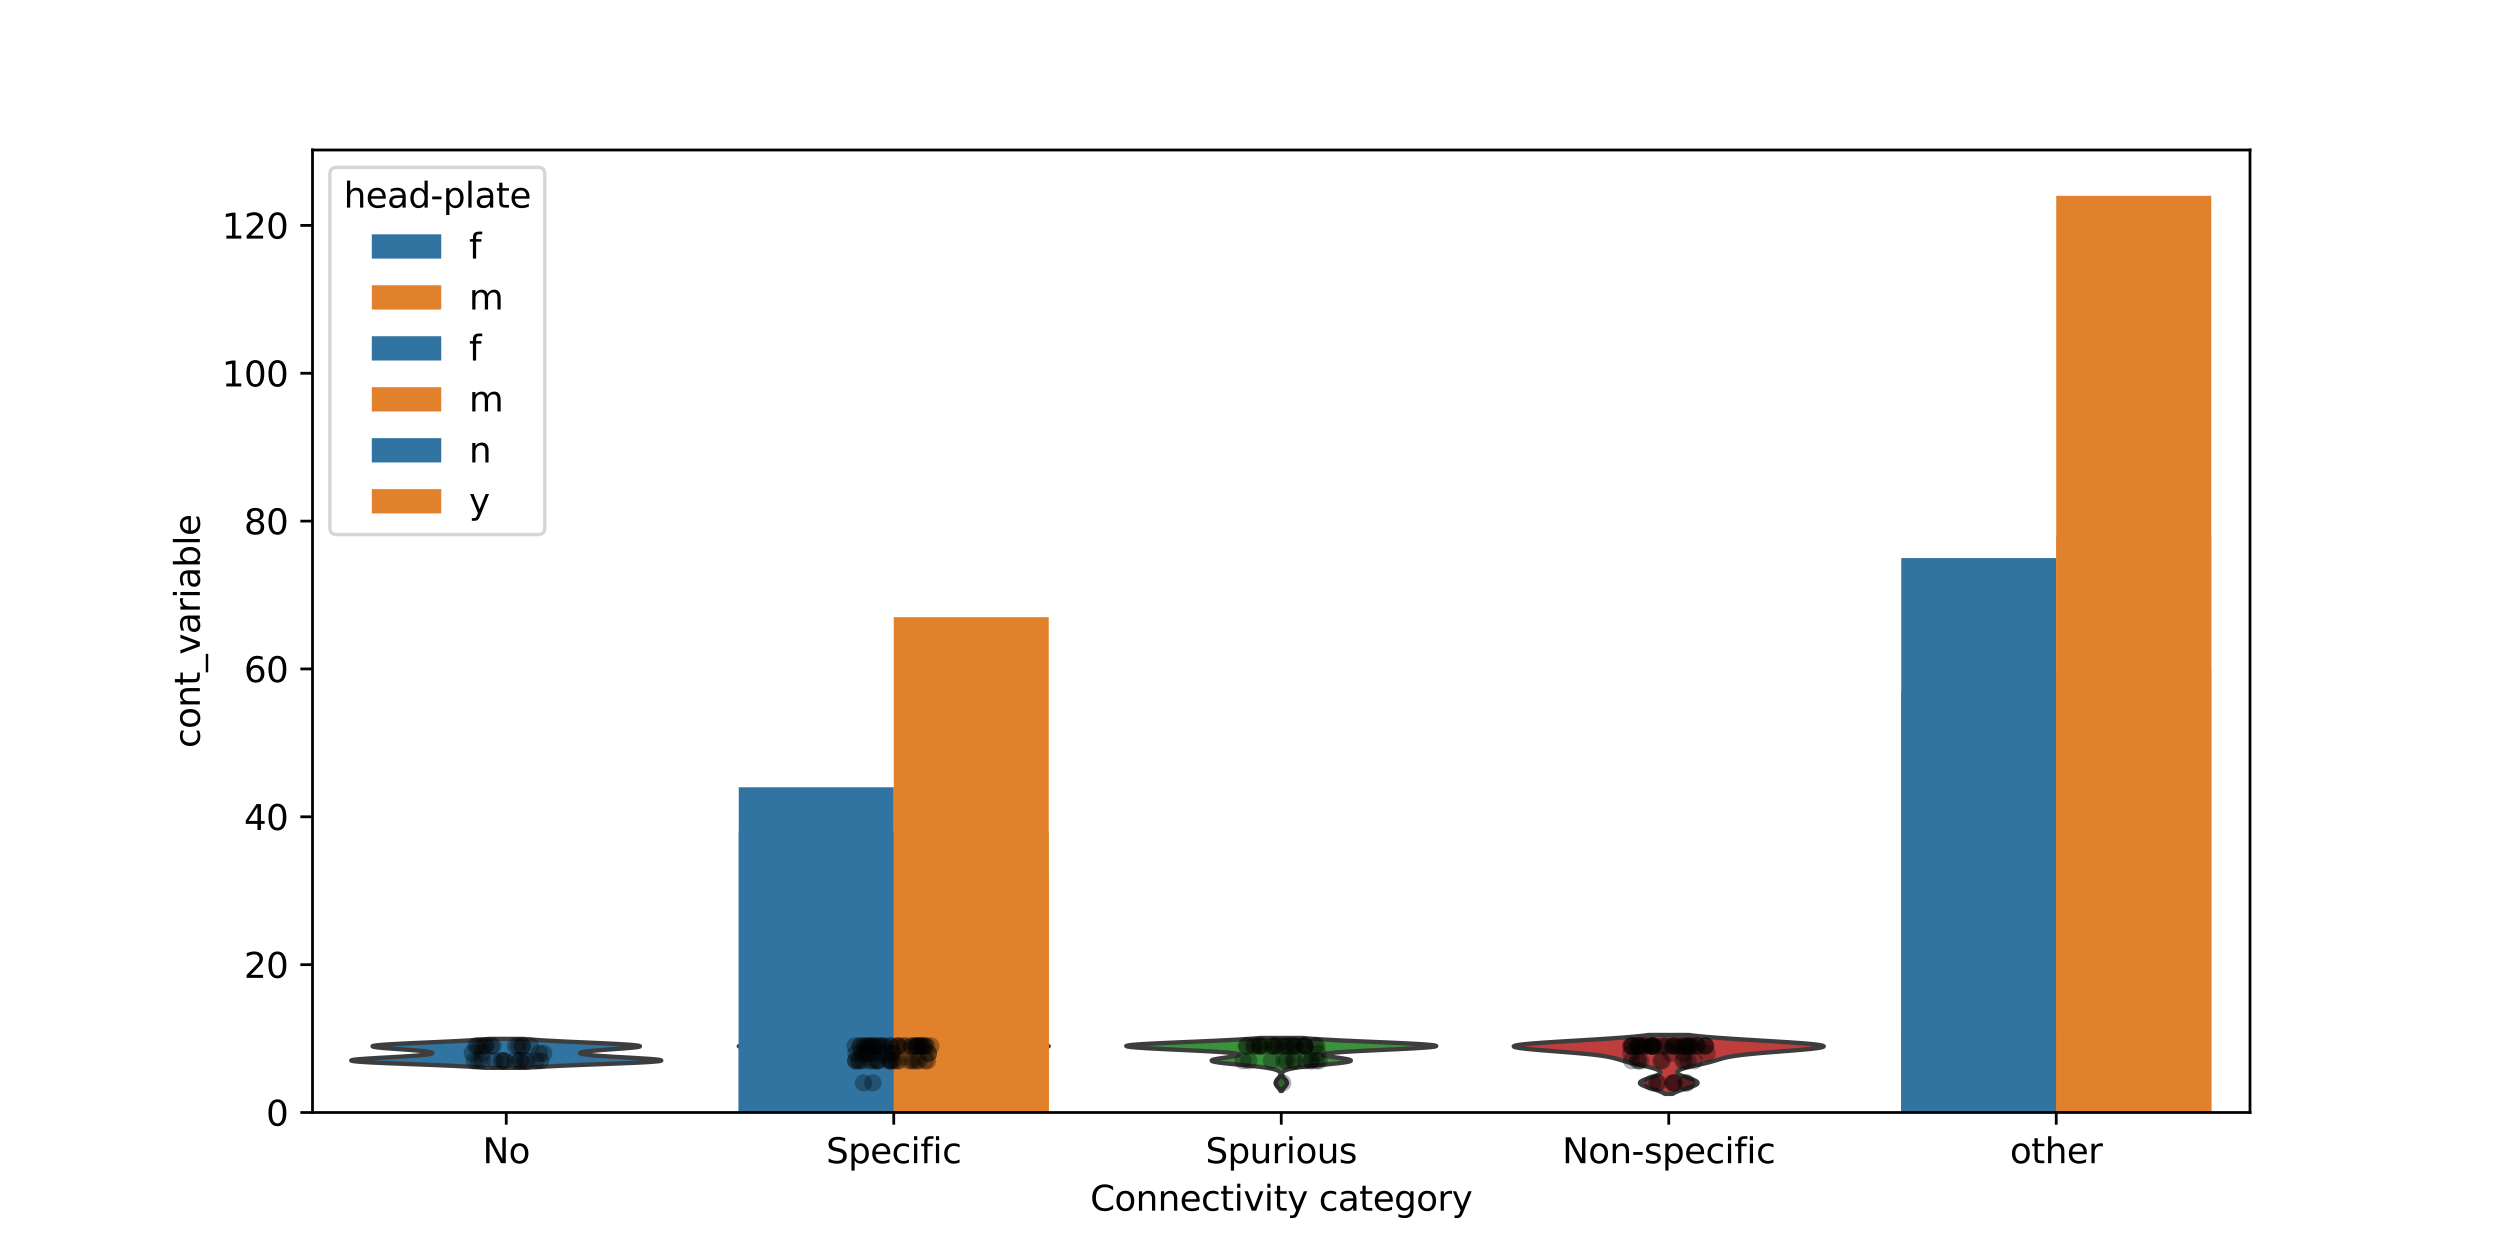 <?xml version="1.0" encoding="utf-8" standalone="no"?>
<!DOCTYPE svg PUBLIC "-//W3C//DTD SVG 1.1//EN"
  "http://www.w3.org/Graphics/SVG/1.1/DTD/svg11.dtd">
<svg xmlns:xlink="http://www.w3.org/1999/xlink" width="720pt" height="360pt" viewBox="0 0 720 360" xmlns="http://www.w3.org/2000/svg" version="1.1">
 <defs>
  <style type="text/css">*{stroke-linejoin: round; stroke-linecap: butt}</style>
 </defs>
 <g id="figure_1">
  <g id="patch_1">
   <path d="M 0 360 
L 720 360 
L 720 0 
L 0 0 
z
" style="fill: #ffffff"/>
  </g>
  <g id="axes_1">
   <g id="patch_2">
    <path d="M 90 320.4 
L 648 320.4 
L 648 43.2 
L 90 43.2 
z
" style="fill: #ffffff"/>
   </g>
   <g id="FillBetweenPolyCollection_1">
    <defs>
     <path id="m9d67bcbce3" d="M 151.641 -52.466 
L 139.959 -52.466 
L 138.932 -52.551 
L 137.78 -52.635 
L 136.497 -52.719 
L 135.083 -52.803 
L 133.537 -52.887 
L 131.863 -52.971 
L 130.069 -53.055 
L 128.162 -53.14 
L 126.159 -53.224 
L 124.075 -53.308 
L 121.932 -53.392 
L 119.753 -53.476 
L 117.565 -53.56 
L 115.398 -53.645 
L 113.282 -53.729 
L 111.248 -53.813 
L 109.329 -53.897 
L 107.555 -53.981 
L 105.954 -54.065 
L 104.553 -54.15 
L 103.374 -54.234 
L 102.436 -54.318 
L 101.75 -54.402 
L 101.324 -54.486 
L 101.16 -54.57 
L 101.254 -54.655 
L 101.596 -54.739 
L 102.171 -54.823 
L 102.958 -54.907 
L 103.935 -54.991 
L 105.074 -55.075 
L 106.346 -55.159 
L 107.72 -55.244 
L 109.165 -55.328 
L 110.65 -55.412 
L 112.147 -55.496 
L 113.629 -55.58 
L 115.07 -55.664 
L 116.451 -55.749 
L 117.752 -55.833 
L 118.96 -55.917 
L 120.062 -56.001 
L 121.05 -56.085 
L 121.919 -56.169 
L 122.664 -56.254 
L 123.284 -56.338 
L 123.778 -56.422 
L 124.146 -56.506 
L 124.39 -56.59 
L 124.509 -56.674 
L 124.506 -56.758 
L 124.382 -56.843 
L 124.137 -56.927 
L 123.774 -57.011 
L 123.294 -57.095 
L 122.699 -57.179 
L 121.995 -57.263 
L 121.187 -57.348 
L 120.282 -57.432 
L 119.291 -57.516 
L 118.227 -57.6 
L 117.105 -57.684 
L 115.943 -57.768 
L 114.762 -57.853 
L 113.584 -57.937 
L 112.436 -58.021 
L 111.342 -58.105 
L 110.329 -58.189 
L 109.423 -58.273 
L 108.65 -58.358 
L 108.034 -58.442 
L 107.593 -58.526 
L 107.347 -58.61 
L 107.308 -58.694 
L 107.485 -58.778 
L 107.881 -58.862 
L 108.496 -58.947 
L 109.325 -59.031 
L 110.355 -59.115 
L 111.573 -59.199 
L 112.959 -59.283 
L 114.491 -59.367 
L 116.146 -59.452 
L 117.897 -59.536 
L 119.717 -59.62 
L 121.58 -59.704 
L 123.459 -59.788 
L 125.33 -59.872 
L 127.17 -59.957 
L 128.958 -60.041 
L 130.677 -60.125 
L 132.312 -60.209 
L 133.852 -60.293 
L 135.287 -60.377 
L 136.612 -60.462 
L 137.825 -60.546 
L 138.925 -60.63 
L 139.913 -60.714 
L 140.793 -60.798 
L 150.807 -60.798 
L 150.807 -60.798 
L 151.687 -60.714 
L 152.675 -60.63 
L 153.775 -60.546 
L 154.988 -60.462 
L 156.313 -60.377 
L 157.748 -60.293 
L 159.288 -60.209 
L 160.923 -60.125 
L 162.642 -60.041 
L 164.43 -59.957 
L 166.27 -59.872 
L 168.141 -59.788 
L 170.02 -59.704 
L 171.883 -59.62 
L 173.703 -59.536 
L 175.454 -59.452 
L 177.109 -59.367 
L 178.641 -59.283 
L 180.027 -59.199 
L 181.245 -59.115 
L 182.275 -59.031 
L 183.104 -58.947 
L 183.719 -58.862 
L 184.115 -58.778 
L 184.292 -58.694 
L 184.253 -58.61 
L 184.007 -58.526 
L 183.566 -58.442 
L 182.95 -58.358 
L 182.177 -58.273 
L 181.271 -58.189 
L 180.258 -58.105 
L 179.164 -58.021 
L 178.016 -57.937 
L 176.838 -57.853 
L 175.657 -57.768 
L 174.495 -57.684 
L 173.373 -57.6 
L 172.309 -57.516 
L 171.318 -57.432 
L 170.413 -57.348 
L 169.605 -57.263 
L 168.901 -57.179 
L 168.306 -57.095 
L 167.826 -57.011 
L 167.463 -56.927 
L 167.218 -56.843 
L 167.094 -56.758 
L 167.091 -56.674 
L 167.21 -56.59 
L 167.454 -56.506 
L 167.822 -56.422 
L 168.316 -56.338 
L 168.936 -56.254 
L 169.681 -56.169 
L 170.55 -56.085 
L 171.538 -56.001 
L 172.64 -55.917 
L 173.848 -55.833 
L 175.149 -55.749 
L 176.53 -55.664 
L 177.971 -55.58 
L 179.453 -55.496 
L 180.95 -55.412 
L 182.435 -55.328 
L 183.88 -55.244 
L 185.254 -55.159 
L 186.526 -55.075 
L 187.665 -54.991 
L 188.642 -54.907 
L 189.429 -54.823 
L 190.004 -54.739 
L 190.346 -54.655 
L 190.44 -54.57 
L 190.276 -54.486 
L 189.85 -54.402 
L 189.164 -54.318 
L 188.226 -54.234 
L 187.047 -54.15 
L 185.646 -54.065 
L 184.045 -53.981 
L 182.271 -53.897 
L 180.352 -53.813 
L 178.318 -53.729 
L 176.202 -53.645 
L 174.035 -53.56 
L 171.847 -53.476 
L 169.668 -53.392 
L 167.525 -53.308 
L 165.441 -53.224 
L 163.438 -53.14 
L 161.531 -53.055 
L 159.737 -52.971 
L 158.063 -52.887 
L 156.517 -52.803 
L 155.103 -52.719 
L 153.82 -52.635 
L 152.668 -52.551 
L 151.641 -52.466 
z
" style="stroke: #3d3d3d; stroke-width: 1.25"/>
    </defs>
    <g clip-path="url(#p0b73f3b7b9)">
     <use xlink:href="#m9d67bcbce3" x="0" y="360" style="fill: #3274a1; stroke: #3d3d3d; stroke-width: 1.25"/>
    </g>
   </g>
   <g id="FillBetweenPolyCollection_2">
    <defs>
     <path id="m00afa2de25" d="M 257.707 -46.116 
L 257.093 -46.116 
L 256.992 -46.264 
L 256.869 -46.412 
L 256.724 -46.56 
L 256.558 -46.708 
L 256.375 -46.856 
L 256.178 -47.004 
L 255.975 -47.152 
L 255.774 -47.3 
L 255.586 -47.448 
L 255.419 -47.596 
L 255.283 -47.744 
L 255.188 -47.891 
L 255.138 -48.039 
L 255.137 -48.187 
L 255.185 -48.335 
L 255.279 -48.483 
L 255.413 -48.631 
L 255.579 -48.779 
L 255.767 -48.927 
L 255.967 -49.075 
L 256.17 -49.223 
L 256.367 -49.371 
L 256.552 -49.519 
L 256.718 -49.667 
L 256.863 -49.815 
L 256.987 -49.962 
L 257.088 -50.11 
L 257.168 -50.258 
L 257.229 -50.406 
L 257.273 -50.554 
L 257.3 -50.702 
L 257.312 -50.85 
L 257.306 -50.998 
L 257.28 -51.146 
L 257.228 -51.294 
L 257.14 -51.442 
L 257.004 -51.59 
L 256.803 -51.738 
L 256.514 -51.885 
L 256.11 -52.033 
L 255.562 -52.181 
L 254.837 -52.329 
L 253.902 -52.477 
L 252.73 -52.625 
L 251.299 -52.773 
L 249.602 -52.921 
L 247.645 -53.069 
L 245.46 -53.217 
L 243.096 -53.365 
L 240.628 -53.513 
L 238.147 -53.661 
L 235.76 -53.809 
L 233.576 -53.956 
L 231.698 -54.104 
L 230.215 -54.252 
L 229.188 -54.4 
L 228.645 -54.548 
L 228.577 -54.696 
L 228.94 -54.844 
L 229.66 -54.992 
L 230.639 -55.14 
L 231.772 -55.288 
L 232.952 -55.436 
L 234.083 -55.584 
L 235.088 -55.732 
L 235.911 -55.88 
L 236.518 -56.027 
L 236.89 -56.175 
L 237.022 -56.323 
L 236.908 -56.471 
L 236.543 -56.619 
L 235.913 -56.767 
L 234.998 -56.915 
L 233.778 -57.063 
L 232.234 -57.211 
L 230.366 -57.359 
L 228.194 -57.507 
L 225.775 -57.655 
L 223.198 -57.803 
L 220.591 -57.95 
L 218.109 -58.098 
L 215.923 -58.246 
L 214.205 -58.394 
L 213.111 -58.542 
L 212.76 -58.69 
L 213.223 -58.838 
L 214.514 -58.986 
L 216.588 -59.134 
L 219.348 -59.282 
L 222.653 -59.43 
L 226.334 -59.578 
L 230.21 -59.726 
L 234.108 -59.874 
L 237.874 -60.021 
L 241.381 -60.169 
L 244.541 -60.317 
L 247.3 -60.465 
L 249.638 -60.613 
L 251.563 -60.761 
L 263.237 -60.761 
L 263.237 -60.761 
L 265.162 -60.613 
L 267.5 -60.465 
L 270.259 -60.317 
L 273.419 -60.169 
L 276.926 -60.021 
L 280.692 -59.874 
L 284.59 -59.726 
L 288.466 -59.578 
L 292.147 -59.43 
L 295.452 -59.282 
L 298.212 -59.134 
L 300.286 -58.986 
L 301.577 -58.838 
L 302.04 -58.69 
L 301.689 -58.542 
L 300.595 -58.394 
L 298.877 -58.246 
L 296.691 -58.098 
L 294.209 -57.95 
L 291.602 -57.803 
L 289.025 -57.655 
L 286.606 -57.507 
L 284.434 -57.359 
L 282.566 -57.211 
L 281.022 -57.063 
L 279.802 -56.915 
L 278.887 -56.767 
L 278.257 -56.619 
L 277.892 -56.471 
L 277.778 -56.323 
L 277.91 -56.175 
L 278.282 -56.027 
L 278.889 -55.88 
L 279.712 -55.732 
L 280.717 -55.584 
L 281.848 -55.436 
L 283.028 -55.288 
L 284.161 -55.14 
L 285.14 -54.992 
L 285.86 -54.844 
L 286.223 -54.696 
L 286.155 -54.548 
L 285.612 -54.4 
L 284.585 -54.252 
L 283.102 -54.104 
L 281.224 -53.956 
L 279.04 -53.809 
L 276.653 -53.661 
L 274.172 -53.513 
L 271.704 -53.365 
L 269.34 -53.217 
L 267.155 -53.069 
L 265.198 -52.921 
L 263.501 -52.773 
L 262.07 -52.625 
L 260.898 -52.477 
L 259.963 -52.329 
L 259.238 -52.181 
L 258.69 -52.033 
L 258.286 -51.885 
L 257.997 -51.738 
L 257.796 -51.59 
L 257.66 -51.442 
L 257.572 -51.294 
L 257.52 -51.146 
L 257.494 -50.998 
L 257.488 -50.85 
L 257.5 -50.702 
L 257.527 -50.554 
L 257.571 -50.406 
L 257.632 -50.258 
L 257.712 -50.11 
L 257.813 -49.962 
L 257.937 -49.815 
L 258.082 -49.667 
L 258.248 -49.519 
L 258.433 -49.371 
L 258.63 -49.223 
L 258.833 -49.075 
L 259.033 -48.927 
L 259.221 -48.779 
L 259.387 -48.631 
L 259.521 -48.483 
L 259.615 -48.335 
L 259.663 -48.187 
L 259.662 -48.039 
L 259.612 -47.891 
L 259.517 -47.744 
L 259.381 -47.596 
L 259.214 -47.448 
L 259.026 -47.3 
L 258.825 -47.152 
L 258.622 -47.004 
L 258.425 -46.856 
L 258.242 -46.708 
L 258.076 -46.56 
L 257.931 -46.412 
L 257.808 -46.264 
L 257.707 -46.116 
z
" style="stroke: #3d3d3d; stroke-width: 1.25"/>
    </defs>
    <g clip-path="url(#p0b73f3b7b9)">
     <use xlink:href="#m00afa2de25" x="0" y="360" style="fill: #e1812c; stroke: #3d3d3d; stroke-width: 1.25"/>
    </g>
   </g>
   <g id="FillBetweenPolyCollection_3">
    <defs>
     <path id="mf4cf133f02" d="M 369.222 -45.805 
L 368.778 -45.805 
L 368.712 -45.959 
L 368.634 -46.113 
L 368.543 -46.268 
L 368.44 -46.422 
L 368.325 -46.576 
L 368.2 -46.73 
L 368.07 -46.884 
L 367.937 -47.039 
L 367.807 -47.193 
L 367.685 -47.347 
L 367.575 -47.501 
L 367.484 -47.656 
L 367.415 -47.81 
L 367.373 -47.964 
L 367.359 -48.118 
L 367.374 -48.272 
L 367.417 -48.427 
L 367.486 -48.581 
L 367.578 -48.735 
L 367.688 -48.889 
L 367.81 -49.044 
L 367.94 -49.198 
L 368.073 -49.352 
L 368.202 -49.506 
L 368.325 -49.66 
L 368.437 -49.815 
L 368.537 -49.969 
L 368.622 -50.123 
L 368.69 -50.277 
L 368.74 -50.431 
L 368.77 -50.586 
L 368.777 -50.74 
L 368.759 -50.894 
L 368.709 -51.048 
L 368.62 -51.203 
L 368.484 -51.357 
L 368.289 -51.511 
L 368.02 -51.665 
L 367.662 -51.819 
L 367.199 -51.974 
L 366.614 -52.128 
L 365.891 -52.282 
L 365.018 -52.436 
L 363.99 -52.591 
L 362.806 -52.745 
L 361.477 -52.899 
L 360.023 -53.053 
L 358.476 -53.207 
L 356.879 -53.362 
L 355.283 -53.516 
L 353.748 -53.67 
L 352.336 -53.824 
L 351.108 -53.978 
L 350.118 -54.133 
L 349.412 -54.287 
L 349.02 -54.441 
L 348.953 -54.595 
L 349.204 -54.75 
L 349.747 -54.904 
L 350.538 -55.058 
L 351.515 -55.212 
L 352.606 -55.366 
L 353.73 -55.521 
L 354.803 -55.675 
L 355.741 -55.829 
L 356.461 -55.983 
L 356.891 -56.138 
L 356.966 -56.292 
L 356.632 -56.446 
L 355.853 -56.6 
L 354.606 -56.754 
L 352.891 -56.909 
L 350.727 -57.063 
L 348.161 -57.217 
L 345.261 -57.371 
L 342.123 -57.525 
L 338.864 -57.68 
L 335.62 -57.834 
L 332.538 -57.988 
L 329.769 -58.142 
L 327.455 -58.297 
L 325.722 -58.451 
L 324.669 -58.605 
L 324.36 -58.759 
L 324.819 -58.913 
L 326.028 -59.068 
L 327.929 -59.222 
L 330.431 -59.376 
L 333.414 -59.53 
L 336.741 -59.685 
L 340.27 -59.839 
L 343.864 -59.993 
L 347.394 -60.147 
L 350.756 -60.301 
L 353.866 -60.456 
L 356.667 -60.61 
L 359.127 -60.764 
L 361.235 -60.918 
L 363.001 -61.072 
L 374.999 -61.072 
L 374.999 -61.072 
L 376.765 -60.918 
L 378.873 -60.764 
L 381.333 -60.61 
L 384.134 -60.456 
L 387.244 -60.301 
L 390.606 -60.147 
L 394.136 -59.993 
L 397.73 -59.839 
L 401.259 -59.685 
L 404.586 -59.53 
L 407.569 -59.376 
L 410.071 -59.222 
L 411.972 -59.068 
L 413.181 -58.913 
L 413.64 -58.759 
L 413.331 -58.605 
L 412.278 -58.451 
L 410.545 -58.297 
L 408.231 -58.142 
L 405.462 -57.988 
L 402.38 -57.834 
L 399.136 -57.68 
L 395.877 -57.525 
L 392.739 -57.371 
L 389.839 -57.217 
L 387.273 -57.063 
L 385.109 -56.909 
L 383.394 -56.754 
L 382.147 -56.6 
L 381.368 -56.446 
L 381.034 -56.292 
L 381.109 -56.138 
L 381.539 -55.983 
L 382.259 -55.829 
L 383.197 -55.675 
L 384.27 -55.521 
L 385.394 -55.366 
L 386.485 -55.212 
L 387.462 -55.058 
L 388.253 -54.904 
L 388.796 -54.75 
L 389.047 -54.595 
L 388.98 -54.441 
L 388.588 -54.287 
L 387.882 -54.133 
L 386.892 -53.978 
L 385.664 -53.824 
L 384.252 -53.67 
L 382.717 -53.516 
L 381.121 -53.362 
L 379.524 -53.207 
L 377.977 -53.053 
L 376.523 -52.899 
L 375.194 -52.745 
L 374.01 -52.591 
L 372.982 -52.436 
L 372.109 -52.282 
L 371.386 -52.128 
L 370.801 -51.974 
L 370.338 -51.819 
L 369.98 -51.665 
L 369.711 -51.511 
L 369.516 -51.357 
L 369.38 -51.203 
L 369.291 -51.048 
L 369.241 -50.894 
L 369.223 -50.74 
L 369.23 -50.586 
L 369.26 -50.431 
L 369.31 -50.277 
L 369.378 -50.123 
L 369.463 -49.969 
L 369.563 -49.815 
L 369.675 -49.66 
L 369.798 -49.506 
L 369.927 -49.352 
L 370.06 -49.198 
L 370.19 -49.044 
L 370.312 -48.889 
L 370.422 -48.735 
L 370.514 -48.581 
L 370.583 -48.427 
L 370.626 -48.272 
L 370.641 -48.118 
L 370.627 -47.964 
L 370.585 -47.81 
L 370.516 -47.656 
L 370.425 -47.501 
L 370.315 -47.347 
L 370.193 -47.193 
L 370.063 -47.039 
L 369.93 -46.884 
L 369.8 -46.73 
L 369.675 -46.576 
L 369.56 -46.422 
L 369.457 -46.268 
L 369.366 -46.113 
L 369.288 -45.959 
L 369.222 -45.805 
z
" style="stroke: #3d3d3d; stroke-width: 1.25"/>
    </defs>
    <g clip-path="url(#p0b73f3b7b9)">
     <use xlink:href="#mf4cf133f02" x="0" y="360" style="fill: #3a923a; stroke: #3d3d3d; stroke-width: 1.25"/>
    </g>
   </g>
   <g id="FillBetweenPolyCollection_4">
    <defs>
     <path id="m5300805a30" d="M 481.724 -44.957 
L 479.476 -44.957 
L 479.211 -45.128 
L 478.905 -45.3 
L 478.555 -45.471 
L 478.162 -45.642 
L 477.728 -45.814 
L 477.256 -45.985 
L 476.751 -46.157 
L 476.223 -46.328 
L 475.68 -46.499 
L 475.134 -46.671 
L 474.599 -46.842 
L 474.089 -47.013 
L 473.618 -47.185 
L 473.2 -47.356 
L 472.849 -47.527 
L 472.576 -47.699 
L 472.39 -47.87 
L 472.298 -48.041 
L 472.303 -48.213 
L 472.404 -48.384 
L 472.598 -48.555 
L 472.877 -48.727 
L 473.23 -48.898 
L 473.647 -49.069 
L 474.111 -49.241 
L 474.608 -49.412 
L 475.122 -49.583 
L 475.636 -49.755 
L 476.134 -49.926 
L 476.604 -50.097 
L 477.031 -50.269 
L 477.404 -50.44 
L 477.713 -50.612 
L 477.949 -50.783 
L 478.107 -50.954 
L 478.182 -51.126 
L 478.168 -51.297 
L 478.066 -51.468 
L 477.872 -51.64 
L 477.59 -51.811 
L 477.22 -51.982 
L 476.767 -52.154 
L 476.237 -52.325 
L 475.638 -52.496 
L 474.98 -52.668 
L 474.273 -52.839 
L 473.531 -53.01 
L 472.768 -53.182 
L 471.996 -53.353 
L 471.231 -53.524 
L 470.484 -53.696 
L 469.765 -53.867 
L 469.081 -54.038 
L 468.436 -54.21 
L 467.827 -54.381 
L 467.248 -54.552 
L 466.688 -54.724 
L 466.13 -54.895 
L 465.551 -55.066 
L 464.928 -55.238 
L 464.232 -55.409 
L 463.435 -55.581 
L 462.511 -55.752 
L 461.435 -55.923 
L 460.188 -56.095 
L 458.759 -56.266 
L 457.144 -56.437 
L 455.352 -56.609 
L 453.4 -56.78 
L 451.321 -56.951 
L 449.155 -57.123 
L 446.956 -57.294 
L 444.784 -57.465 
L 442.707 -57.637 
L 440.796 -57.808 
L 439.12 -57.979 
L 437.745 -58.151 
L 436.731 -58.322 
L 436.125 -58.493 
L 435.96 -58.665 
L 436.256 -58.836 
L 437.014 -59.007 
L 438.218 -59.179 
L 439.838 -59.35 
L 441.829 -59.521 
L 444.133 -59.693 
L 446.686 -59.864 
L 449.416 -60.036 
L 452.252 -60.207 
L 455.125 -60.378 
L 457.969 -60.55 
L 460.726 -60.721 
L 463.349 -60.892 
L 465.798 -61.064 
L 468.047 -61.235 
L 470.078 -61.406 
L 471.882 -61.578 
L 473.461 -61.749 
L 474.822 -61.92 
L 486.378 -61.92 
L 486.378 -61.92 
L 487.739 -61.749 
L 489.318 -61.578 
L 491.122 -61.406 
L 493.153 -61.235 
L 495.402 -61.064 
L 497.851 -60.892 
L 500.474 -60.721 
L 503.231 -60.55 
L 506.075 -60.378 
L 508.948 -60.207 
L 511.784 -60.036 
L 514.514 -59.864 
L 517.067 -59.693 
L 519.371 -59.521 
L 521.362 -59.35 
L 522.982 -59.179 
L 524.186 -59.007 
L 524.944 -58.836 
L 525.24 -58.665 
L 525.075 -58.493 
L 524.469 -58.322 
L 523.455 -58.151 
L 522.08 -57.979 
L 520.404 -57.808 
L 518.493 -57.637 
L 516.416 -57.465 
L 514.244 -57.294 
L 512.045 -57.123 
L 509.879 -56.951 
L 507.8 -56.78 
L 505.848 -56.609 
L 504.056 -56.437 
L 502.441 -56.266 
L 501.012 -56.095 
L 499.765 -55.923 
L 498.689 -55.752 
L 497.765 -55.581 
L 496.968 -55.409 
L 496.272 -55.238 
L 495.649 -55.066 
L 495.07 -54.895 
L 494.512 -54.724 
L 493.952 -54.552 
L 493.373 -54.381 
L 492.764 -54.21 
L 492.119 -54.038 
L 491.435 -53.867 
L 490.716 -53.696 
L 489.969 -53.524 
L 489.204 -53.353 
L 488.432 -53.182 
L 487.669 -53.01 
L 486.927 -52.839 
L 486.22 -52.668 
L 485.562 -52.496 
L 484.963 -52.325 
L 484.433 -52.154 
L 483.98 -51.982 
L 483.61 -51.811 
L 483.328 -51.64 
L 483.134 -51.468 
L 483.032 -51.297 
L 483.018 -51.126 
L 483.093 -50.954 
L 483.251 -50.783 
L 483.487 -50.612 
L 483.796 -50.44 
L 484.169 -50.269 
L 484.596 -50.097 
L 485.066 -49.926 
L 485.564 -49.755 
L 486.078 -49.583 
L 486.592 -49.412 
L 487.089 -49.241 
L 487.553 -49.069 
L 487.97 -48.898 
L 488.323 -48.727 
L 488.602 -48.555 
L 488.796 -48.384 
L 488.897 -48.213 
L 488.902 -48.041 
L 488.81 -47.87 
L 488.624 -47.699 
L 488.351 -47.527 
L 488 -47.356 
L 487.582 -47.185 
L 487.111 -47.013 
L 486.601 -46.842 
L 486.066 -46.671 
L 485.52 -46.499 
L 484.977 -46.328 
L 484.449 -46.157 
L 483.944 -45.985 
L 483.472 -45.814 
L 483.038 -45.642 
L 482.645 -45.471 
L 482.295 -45.3 
L 481.989 -45.128 
L 481.724 -44.957 
z
" style="stroke: #3d3d3d; stroke-width: 1.25"/>
    </defs>
    <g clip-path="url(#p0b73f3b7b9)">
     <use xlink:href="#m5300805a30" x="0" y="360" style="fill: #c03d3e; stroke: #3d3d3d; stroke-width: 1.25"/>
    </g>
   </g>
   <g id="patch_3">
    <path d="M 212.76 320.4 
L 257.4 320.4 
L 257.4 226.723 
L 212.76 226.723 
z
" clip-path="url(#p0b73f3b7b9)" style="fill: #3274a1"/>
   </g>
   <g id="patch_4">
    <path d="M 547.56 320.4 
L 592.2 320.4 
L 592.2 160.723 
L 547.56 160.723 
z
" clip-path="url(#p0b73f3b7b9)" style="fill: #3274a1"/>
   </g>
   <g id="patch_5">
    <path d="M 257.4 320.4 
L 302.04 320.4 
L 302.04 252.271 
L 257.4 252.271 
z
" clip-path="url(#p0b73f3b7b9)" style="fill: #e1812c"/>
   </g>
   <g id="patch_6">
    <path d="M 592.2 320.4 
L 636.84 320.4 
L 636.84 192.658 
L 592.2 192.658 
z
" clip-path="url(#p0b73f3b7b9)" style="fill: #e1812c"/>
   </g>
   <g id="patch_7">
    <path d="M 145.8 320.4 
L 145.8 320.4 
L 145.8 320.4 
L 145.8 320.4 
z
" clip-path="url(#p0b73f3b7b9)" style="fill: #3274a1"/>
   </g>
   <g id="patch_8">
    <path d="M 145.8 320.4 
L 145.8 320.4 
L 145.8 320.4 
L 145.8 320.4 
z
" clip-path="url(#p0b73f3b7b9)" style="fill: #e1812c"/>
   </g>
   <g id="patch_9">
    <path d="M 212.76 320.4 
L 257.4 320.4 
L 257.4 301.239 
L 212.76 301.239 
z
" clip-path="url(#p0b73f3b7b9)" style="fill: #3274a1"/>
   </g>
   <g id="patch_10">
    <path d="M 547.56 320.4 
L 592.2 320.4 
L 592.2 296.981 
L 547.56 296.981 
z
" clip-path="url(#p0b73f3b7b9)" style="fill: #3274a1"/>
   </g>
   <g id="patch_11">
    <path d="M 257.4 320.4 
L 302.04 320.4 
L 302.04 177.755 
L 257.4 177.755 
z
" clip-path="url(#p0b73f3b7b9)" style="fill: #e1812c"/>
   </g>
   <g id="patch_12">
    <path d="M 592.2 320.4 
L 636.84 320.4 
L 636.84 56.4 
L 592.2 56.4 
z
" clip-path="url(#p0b73f3b7b9)" style="fill: #e1812c"/>
   </g>
   <g id="patch_13">
    <path d="M 145.8 320.4 
L 145.8 320.4 
L 145.8 320.4 
L 145.8 320.4 
z
" clip-path="url(#p0b73f3b7b9)" style="fill: #3274a1"/>
   </g>
   <g id="patch_14">
    <path d="M 145.8 320.4 
L 145.8 320.4 
L 145.8 320.4 
L 145.8 320.4 
z
" clip-path="url(#p0b73f3b7b9)" style="fill: #e1812c"/>
   </g>
   <g id="patch_15">
    <path d="M 212.76 320.4 
L 257.4 320.4 
L 257.4 239.497 
L 212.76 239.497 
z
" clip-path="url(#p0b73f3b7b9)" style="fill: #3274a1"/>
   </g>
   <g id="patch_16">
    <path d="M 547.56 320.4 
L 592.2 320.4 
L 592.2 199.045 
L 547.56 199.045 
z
" clip-path="url(#p0b73f3b7b9)" style="fill: #3274a1"/>
   </g>
   <g id="patch_17">
    <path d="M 257.4 320.4 
L 302.04 320.4 
L 302.04 239.497 
L 257.4 239.497 
z
" clip-path="url(#p0b73f3b7b9)" style="fill: #e1812c"/>
   </g>
   <g id="patch_18">
    <path d="M 592.2 320.4 
L 636.84 320.4 
L 636.84 154.335 
L 592.2 154.335 
z
" clip-path="url(#p0b73f3b7b9)" style="fill: #e1812c"/>
   </g>
   <g id="patch_19">
    <path d="M 145.8 320.4 
L 145.8 320.4 
L 145.8 320.4 
L 145.8 320.4 
z
" clip-path="url(#p0b73f3b7b9)" style="fill: #3274a1"/>
   </g>
   <g id="patch_20">
    <path d="M 145.8 320.4 
L 145.8 320.4 
L 145.8 320.4 
L 145.8 320.4 
z
" clip-path="url(#p0b73f3b7b9)" style="fill: #e1812c"/>
   </g>
   <g id="matplotlib.axis_1">
    <g id="xtick_1">
     <g id="line2d_1">
      <defs>
       <path id="me41e33cb69" d="M 0 0 
L 0 3.5 
" style="stroke: #000000; stroke-width: 0.8"/>
      </defs>
      <g>
       <use xlink:href="#me41e33cb69" x="145.8" y="320.4" style="stroke: #000000; stroke-width: 0.8"/>
      </g>
     </g>
     <g id="text_1">
      <!-- No -->
      <g transform="translate(139 334.998) scale(0.1 -0.1)">
       <defs>
        <path id="DejaVuSans-4e" d="M 628 4666 
L 1478 4666 
L 3547 763 
L 3547 4666 
L 4159 4666 
L 4159 0 
L 3309 0 
L 1241 3903 
L 1241 0 
L 628 0 
L 628 4666 
z
" transform="scale(0.016)"/>
        <path id="DejaVuSans-6f" d="M 1959 3097 
Q 1497 3097 1228 2736 
Q 959 2375 959 1747 
Q 959 1119 1226 758 
Q 1494 397 1959 397 
Q 2419 397 2687 759 
Q 2956 1122 2956 1747 
Q 2956 2369 2687 2733 
Q 2419 3097 1959 3097 
z
M 1959 3584 
Q 2709 3584 3137 3096 
Q 3566 2609 3566 1747 
Q 3566 888 3137 398 
Q 2709 -91 1959 -91 
Q 1206 -91 779 398 
Q 353 888 353 1747 
Q 353 2609 779 3096 
Q 1206 3584 1959 3584 
z
" transform="scale(0.016)"/>
       </defs>
       <use xlink:href="#DejaVuSans-4e"/>
       <use xlink:href="#DejaVuSans-6f" transform="translate(74.805 0)"/>
      </g>
     </g>
    </g>
    <g id="xtick_2">
     <g id="line2d_2">
      <g>
       <use xlink:href="#me41e33cb69" x="257.4" y="320.4" style="stroke: #000000; stroke-width: 0.8"/>
      </g>
     </g>
     <g id="text_2">
      <!-- Specific -->
      <g transform="translate(237.938 334.998) scale(0.1 -0.1)">
       <defs>
        <path id="DejaVuSans-53" d="M 3425 4513 
L 3425 3897 
Q 3066 4069 2747 4153 
Q 2428 4238 2131 4238 
Q 1616 4238 1336 4038 
Q 1056 3838 1056 3469 
Q 1056 3159 1242 3001 
Q 1428 2844 1947 2747 
L 2328 2669 
Q 3034 2534 3370 2195 
Q 3706 1856 3706 1288 
Q 3706 609 3251 259 
Q 2797 -91 1919 -91 
Q 1588 -91 1214 -16 
Q 841 59 441 206 
L 441 856 
Q 825 641 1194 531 
Q 1563 422 1919 422 
Q 2459 422 2753 634 
Q 3047 847 3047 1241 
Q 3047 1584 2836 1778 
Q 2625 1972 2144 2069 
L 1759 2144 
Q 1053 2284 737 2584 
Q 422 2884 422 3419 
Q 422 4038 858 4394 
Q 1294 4750 2059 4750 
Q 2388 4750 2728 4690 
Q 3069 4631 3425 4513 
z
" transform="scale(0.016)"/>
        <path id="DejaVuSans-70" d="M 1159 525 
L 1159 -1331 
L 581 -1331 
L 581 3500 
L 1159 3500 
L 1159 2969 
Q 1341 3281 1617 3432 
Q 1894 3584 2278 3584 
Q 2916 3584 3314 3078 
Q 3713 2572 3713 1747 
Q 3713 922 3314 415 
Q 2916 -91 2278 -91 
Q 1894 -91 1617 61 
Q 1341 213 1159 525 
z
M 3116 1747 
Q 3116 2381 2855 2742 
Q 2594 3103 2138 3103 
Q 1681 3103 1420 2742 
Q 1159 2381 1159 1747 
Q 1159 1113 1420 752 
Q 1681 391 2138 391 
Q 2594 391 2855 752 
Q 3116 1113 3116 1747 
z
" transform="scale(0.016)"/>
        <path id="DejaVuSans-65" d="M 3597 1894 
L 3597 1613 
L 953 1613 
Q 991 1019 1311 708 
Q 1631 397 2203 397 
Q 2534 397 2845 478 
Q 3156 559 3463 722 
L 3463 178 
Q 3153 47 2828 -22 
Q 2503 -91 2169 -91 
Q 1331 -91 842 396 
Q 353 884 353 1716 
Q 353 2575 817 3079 
Q 1281 3584 2069 3584 
Q 2775 3584 3186 3129 
Q 3597 2675 3597 1894 
z
M 3022 2063 
Q 3016 2534 2758 2815 
Q 2500 3097 2075 3097 
Q 1594 3097 1305 2825 
Q 1016 2553 972 2059 
L 3022 2063 
z
" transform="scale(0.016)"/>
        <path id="DejaVuSans-63" d="M 3122 3366 
L 3122 2828 
Q 2878 2963 2633 3030 
Q 2388 3097 2138 3097 
Q 1578 3097 1268 2742 
Q 959 2388 959 1747 
Q 959 1106 1268 751 
Q 1578 397 2138 397 
Q 2388 397 2633 464 
Q 2878 531 3122 666 
L 3122 134 
Q 2881 22 2623 -34 
Q 2366 -91 2075 -91 
Q 1284 -91 818 406 
Q 353 903 353 1747 
Q 353 2603 823 3093 
Q 1294 3584 2113 3584 
Q 2378 3584 2631 3529 
Q 2884 3475 3122 3366 
z
" transform="scale(0.016)"/>
        <path id="DejaVuSans-69" d="M 603 3500 
L 1178 3500 
L 1178 0 
L 603 0 
L 603 3500 
z
M 603 4863 
L 1178 4863 
L 1178 4134 
L 603 4134 
L 603 4863 
z
" transform="scale(0.016)"/>
        <path id="DejaVuSans-66" d="M 2375 4863 
L 2375 4384 
L 1825 4384 
Q 1516 4384 1395 4259 
Q 1275 4134 1275 3809 
L 1275 3500 
L 2222 3500 
L 2222 3053 
L 1275 3053 
L 1275 0 
L 697 0 
L 697 3053 
L 147 3053 
L 147 3500 
L 697 3500 
L 697 3744 
Q 697 4328 969 4595 
Q 1241 4863 1831 4863 
L 2375 4863 
z
" transform="scale(0.016)"/>
       </defs>
       <use xlink:href="#DejaVuSans-53"/>
       <use xlink:href="#DejaVuSans-70" transform="translate(63.477 0)"/>
       <use xlink:href="#DejaVuSans-65" transform="translate(126.953 0)"/>
       <use xlink:href="#DejaVuSans-63" transform="translate(188.477 0)"/>
       <use xlink:href="#DejaVuSans-69" transform="translate(243.457 0)"/>
       <use xlink:href="#DejaVuSans-66" transform="translate(271.24 0)"/>
       <use xlink:href="#DejaVuSans-69" transform="translate(306.445 0)"/>
       <use xlink:href="#DejaVuSans-63" transform="translate(334.229 0)"/>
      </g>
     </g>
    </g>
    <g id="xtick_3">
     <g id="line2d_3">
      <g>
       <use xlink:href="#me41e33cb69" x="369" y="320.4" style="stroke: #000000; stroke-width: 0.8"/>
      </g>
     </g>
     <g id="text_3">
      <!-- Spurious -->
      <g transform="translate(347.205 334.998) scale(0.1 -0.1)">
       <defs>
        <path id="DejaVuSans-75" d="M 544 1381 
L 544 3500 
L 1119 3500 
L 1119 1403 
Q 1119 906 1312 657 
Q 1506 409 1894 409 
Q 2359 409 2629 706 
Q 2900 1003 2900 1516 
L 2900 3500 
L 3475 3500 
L 3475 0 
L 2900 0 
L 2900 538 
Q 2691 219 2414 64 
Q 2138 -91 1772 -91 
Q 1169 -91 856 284 
Q 544 659 544 1381 
z
M 1991 3584 
L 1991 3584 
z
" transform="scale(0.016)"/>
        <path id="DejaVuSans-72" d="M 2631 2963 
Q 2534 3019 2420 3045 
Q 2306 3072 2169 3072 
Q 1681 3072 1420 2755 
Q 1159 2438 1159 1844 
L 1159 0 
L 581 0 
L 581 3500 
L 1159 3500 
L 1159 2956 
Q 1341 3275 1631 3429 
Q 1922 3584 2338 3584 
Q 2397 3584 2469 3576 
Q 2541 3569 2628 3553 
L 2631 2963 
z
" transform="scale(0.016)"/>
        <path id="DejaVuSans-73" d="M 2834 3397 
L 2834 2853 
Q 2591 2978 2328 3040 
Q 2066 3103 1784 3103 
Q 1356 3103 1142 2972 
Q 928 2841 928 2578 
Q 928 2378 1081 2264 
Q 1234 2150 1697 2047 
L 1894 2003 
Q 2506 1872 2764 1633 
Q 3022 1394 3022 966 
Q 3022 478 2636 193 
Q 2250 -91 1575 -91 
Q 1294 -91 989 -36 
Q 684 19 347 128 
L 347 722 
Q 666 556 975 473 
Q 1284 391 1588 391 
Q 1994 391 2212 530 
Q 2431 669 2431 922 
Q 2431 1156 2273 1281 
Q 2116 1406 1581 1522 
L 1381 1569 
Q 847 1681 609 1914 
Q 372 2147 372 2553 
Q 372 3047 722 3315 
Q 1072 3584 1716 3584 
Q 2034 3584 2315 3537 
Q 2597 3491 2834 3397 
z
" transform="scale(0.016)"/>
       </defs>
       <use xlink:href="#DejaVuSans-53"/>
       <use xlink:href="#DejaVuSans-70" transform="translate(63.477 0)"/>
       <use xlink:href="#DejaVuSans-75" transform="translate(126.953 0)"/>
       <use xlink:href="#DejaVuSans-72" transform="translate(190.332 0)"/>
       <use xlink:href="#DejaVuSans-69" transform="translate(231.445 0)"/>
       <use xlink:href="#DejaVuSans-6f" transform="translate(259.229 0)"/>
       <use xlink:href="#DejaVuSans-75" transform="translate(320.41 0)"/>
       <use xlink:href="#DejaVuSans-73" transform="translate(383.789 0)"/>
      </g>
     </g>
    </g>
    <g id="xtick_4">
     <g id="line2d_4">
      <g>
       <use xlink:href="#me41e33cb69" x="480.6" y="320.4" style="stroke: #000000; stroke-width: 0.8"/>
      </g>
     </g>
     <g id="text_4">
      <!-- Non-specific -->
      <g transform="translate(449.935 334.998) scale(0.1 -0.1)">
       <defs>
        <path id="DejaVuSans-6e" d="M 3513 2113 
L 3513 0 
L 2938 0 
L 2938 2094 
Q 2938 2591 2744 2837 
Q 2550 3084 2163 3084 
Q 1697 3084 1428 2787 
Q 1159 2491 1159 1978 
L 1159 0 
L 581 0 
L 581 3500 
L 1159 3500 
L 1159 2956 
Q 1366 3272 1645 3428 
Q 1925 3584 2291 3584 
Q 2894 3584 3203 3211 
Q 3513 2838 3513 2113 
z
" transform="scale(0.016)"/>
        <path id="DejaVuSans-2d" d="M 313 2009 
L 1997 2009 
L 1997 1497 
L 313 1497 
L 313 2009 
z
" transform="scale(0.016)"/>
       </defs>
       <use xlink:href="#DejaVuSans-4e"/>
       <use xlink:href="#DejaVuSans-6f" transform="translate(74.805 0)"/>
       <use xlink:href="#DejaVuSans-6e" transform="translate(135.986 0)"/>
       <use xlink:href="#DejaVuSans-2d" transform="translate(199.365 0)"/>
       <use xlink:href="#DejaVuSans-73" transform="translate(235.449 0)"/>
       <use xlink:href="#DejaVuSans-70" transform="translate(287.549 0)"/>
       <use xlink:href="#DejaVuSans-65" transform="translate(351.025 0)"/>
       <use xlink:href="#DejaVuSans-63" transform="translate(412.549 0)"/>
       <use xlink:href="#DejaVuSans-69" transform="translate(467.529 0)"/>
       <use xlink:href="#DejaVuSans-66" transform="translate(495.312 0)"/>
       <use xlink:href="#DejaVuSans-69" transform="translate(530.518 0)"/>
       <use xlink:href="#DejaVuSans-63" transform="translate(558.301 0)"/>
      </g>
     </g>
    </g>
    <g id="xtick_5">
     <g id="line2d_5">
      <g>
       <use xlink:href="#me41e33cb69" x="592.2" y="320.4" style="stroke: #000000; stroke-width: 0.8"/>
      </g>
     </g>
     <g id="text_5">
      <!-- other -->
      <g transform="translate(578.88 334.998) scale(0.1 -0.1)">
       <defs>
        <path id="DejaVuSans-74" d="M 1172 4494 
L 1172 3500 
L 2356 3500 
L 2356 3053 
L 1172 3053 
L 1172 1153 
Q 1172 725 1289 603 
Q 1406 481 1766 481 
L 2356 481 
L 2356 0 
L 1766 0 
Q 1100 0 847 248 
Q 594 497 594 1153 
L 594 3053 
L 172 3053 
L 172 3500 
L 594 3500 
L 594 4494 
L 1172 4494 
z
" transform="scale(0.016)"/>
        <path id="DejaVuSans-68" d="M 3513 2113 
L 3513 0 
L 2938 0 
L 2938 2094 
Q 2938 2591 2744 2837 
Q 2550 3084 2163 3084 
Q 1697 3084 1428 2787 
Q 1159 2491 1159 1978 
L 1159 0 
L 581 0 
L 581 4863 
L 1159 4863 
L 1159 2956 
Q 1366 3272 1645 3428 
Q 1925 3584 2291 3584 
Q 2894 3584 3203 3211 
Q 3513 2838 3513 2113 
z
" transform="scale(0.016)"/>
       </defs>
       <use xlink:href="#DejaVuSans-6f"/>
       <use xlink:href="#DejaVuSans-74" transform="translate(61.182 0)"/>
       <use xlink:href="#DejaVuSans-68" transform="translate(100.391 0)"/>
       <use xlink:href="#DejaVuSans-65" transform="translate(163.77 0)"/>
       <use xlink:href="#DejaVuSans-72" transform="translate(225.293 0)"/>
      </g>
     </g>
    </g>
    <g id="text_6">
     <!-- Connectivity category -->
     <g transform="translate(313.981 348.677) scale(0.1 -0.1)">
      <defs>
       <path id="DejaVuSans-43" d="M 4122 4306 
L 4122 3641 
Q 3803 3938 3442 4084 
Q 3081 4231 2675 4231 
Q 1875 4231 1450 3742 
Q 1025 3253 1025 2328 
Q 1025 1406 1450 917 
Q 1875 428 2675 428 
Q 3081 428 3442 575 
Q 3803 722 4122 1019 
L 4122 359 
Q 3791 134 3420 21 
Q 3050 -91 2638 -91 
Q 1578 -91 968 557 
Q 359 1206 359 2328 
Q 359 3453 968 4101 
Q 1578 4750 2638 4750 
Q 3056 4750 3426 4639 
Q 3797 4528 4122 4306 
z
" transform="scale(0.016)"/>
       <path id="DejaVuSans-76" d="M 191 3500 
L 800 3500 
L 1894 563 
L 2988 3500 
L 3597 3500 
L 2284 0 
L 1503 0 
L 191 3500 
z
" transform="scale(0.016)"/>
       <path id="DejaVuSans-79" d="M 2059 -325 
Q 1816 -950 1584 -1140 
Q 1353 -1331 966 -1331 
L 506 -1331 
L 506 -850 
L 844 -850 
Q 1081 -850 1212 -737 
Q 1344 -625 1503 -206 
L 1606 56 
L 191 3500 
L 800 3500 
L 1894 763 
L 2988 3500 
L 3597 3500 
L 2059 -325 
z
" transform="scale(0.016)"/>
       <path id="DejaVuSans-20" transform="scale(0.016)"/>
       <path id="DejaVuSans-61" d="M 2194 1759 
Q 1497 1759 1228 1600 
Q 959 1441 959 1056 
Q 959 750 1161 570 
Q 1363 391 1709 391 
Q 2188 391 2477 730 
Q 2766 1069 2766 1631 
L 2766 1759 
L 2194 1759 
z
M 3341 1997 
L 3341 0 
L 2766 0 
L 2766 531 
Q 2569 213 2275 61 
Q 1981 -91 1556 -91 
Q 1019 -91 701 211 
Q 384 513 384 1019 
Q 384 1609 779 1909 
Q 1175 2209 1959 2209 
L 2766 2209 
L 2766 2266 
Q 2766 2663 2505 2880 
Q 2244 3097 1772 3097 
Q 1472 3097 1187 3025 
Q 903 2953 641 2809 
L 641 3341 
Q 956 3463 1253 3523 
Q 1550 3584 1831 3584 
Q 2591 3584 2966 3190 
Q 3341 2797 3341 1997 
z
" transform="scale(0.016)"/>
       <path id="DejaVuSans-67" d="M 2906 1791 
Q 2906 2416 2648 2759 
Q 2391 3103 1925 3103 
Q 1463 3103 1205 2759 
Q 947 2416 947 1791 
Q 947 1169 1205 825 
Q 1463 481 1925 481 
Q 2391 481 2648 825 
Q 2906 1169 2906 1791 
z
M 3481 434 
Q 3481 -459 3084 -895 
Q 2688 -1331 1869 -1331 
Q 1566 -1331 1297 -1286 
Q 1028 -1241 775 -1147 
L 775 -588 
Q 1028 -725 1275 -790 
Q 1522 -856 1778 -856 
Q 2344 -856 2625 -561 
Q 2906 -266 2906 331 
L 2906 616 
Q 2728 306 2450 153 
Q 2172 0 1784 0 
Q 1141 0 747 490 
Q 353 981 353 1791 
Q 353 2603 747 3093 
Q 1141 3584 1784 3584 
Q 2172 3584 2450 3431 
Q 2728 3278 2906 2969 
L 2906 3500 
L 3481 3500 
L 3481 434 
z
" transform="scale(0.016)"/>
      </defs>
      <use xlink:href="#DejaVuSans-43"/>
      <use xlink:href="#DejaVuSans-6f" transform="translate(69.824 0)"/>
      <use xlink:href="#DejaVuSans-6e" transform="translate(131.006 0)"/>
      <use xlink:href="#DejaVuSans-6e" transform="translate(194.385 0)"/>
      <use xlink:href="#DejaVuSans-65" transform="translate(257.764 0)"/>
      <use xlink:href="#DejaVuSans-63" transform="translate(319.287 0)"/>
      <use xlink:href="#DejaVuSans-74" transform="translate(374.268 0)"/>
      <use xlink:href="#DejaVuSans-69" transform="translate(413.477 0)"/>
      <use xlink:href="#DejaVuSans-76" transform="translate(441.26 0)"/>
      <use xlink:href="#DejaVuSans-69" transform="translate(500.439 0)"/>
      <use xlink:href="#DejaVuSans-74" transform="translate(528.223 0)"/>
      <use xlink:href="#DejaVuSans-79" transform="translate(567.432 0)"/>
      <use xlink:href="#DejaVuSans-20" transform="translate(626.611 0)"/>
      <use xlink:href="#DejaVuSans-63" transform="translate(658.398 0)"/>
      <use xlink:href="#DejaVuSans-61" transform="translate(713.379 0)"/>
      <use xlink:href="#DejaVuSans-74" transform="translate(774.658 0)"/>
      <use xlink:href="#DejaVuSans-65" transform="translate(813.867 0)"/>
      <use xlink:href="#DejaVuSans-67" transform="translate(875.391 0)"/>
      <use xlink:href="#DejaVuSans-6f" transform="translate(938.867 0)"/>
      <use xlink:href="#DejaVuSans-72" transform="translate(1000.049 0)"/>
      <use xlink:href="#DejaVuSans-79" transform="translate(1041.162 0)"/>
     </g>
    </g>
   </g>
   <g id="matplotlib.axis_2">
    <g id="ytick_1">
     <g id="line2d_6">
      <defs>
       <path id="m1c0ea1188b" d="M 0 0 
L -3.5 0 
" style="stroke: #000000; stroke-width: 0.8"/>
      </defs>
      <g>
       <use xlink:href="#m1c0ea1188b" x="90" y="320.4" style="stroke: #000000; stroke-width: 0.8"/>
      </g>
     </g>
     <g id="text_7">
      <!-- 0 -->
      <g transform="translate(76.638 324.199) scale(0.1 -0.1)">
       <defs>
        <path id="DejaVuSans-30" d="M 2034 4250 
Q 1547 4250 1301 3770 
Q 1056 3291 1056 2328 
Q 1056 1369 1301 889 
Q 1547 409 2034 409 
Q 2525 409 2770 889 
Q 3016 1369 3016 2328 
Q 3016 3291 2770 3770 
Q 2525 4250 2034 4250 
z
M 2034 4750 
Q 2819 4750 3233 4129 
Q 3647 3509 3647 2328 
Q 3647 1150 3233 529 
Q 2819 -91 2034 -91 
Q 1250 -91 836 529 
Q 422 1150 422 2328 
Q 422 3509 836 4129 
Q 1250 4750 2034 4750 
z
" transform="scale(0.016)"/>
       </defs>
       <use xlink:href="#DejaVuSans-30"/>
      </g>
     </g>
    </g>
    <g id="ytick_2">
     <g id="line2d_7">
      <g>
       <use xlink:href="#m1c0ea1188b" x="90" y="277.819" style="stroke: #000000; stroke-width: 0.8"/>
      </g>
     </g>
     <g id="text_8">
      <!-- 20 -->
      <g transform="translate(70.275 281.619) scale(0.1 -0.1)">
       <defs>
        <path id="DejaVuSans-32" d="M 1228 531 
L 3431 531 
L 3431 0 
L 469 0 
L 469 531 
Q 828 903 1448 1529 
Q 2069 2156 2228 2338 
Q 2531 2678 2651 2914 
Q 2772 3150 2772 3378 
Q 2772 3750 2511 3984 
Q 2250 4219 1831 4219 
Q 1534 4219 1204 4116 
Q 875 4013 500 3803 
L 500 4441 
Q 881 4594 1212 4672 
Q 1544 4750 1819 4750 
Q 2544 4750 2975 4387 
Q 3406 4025 3406 3419 
Q 3406 3131 3298 2873 
Q 3191 2616 2906 2266 
Q 2828 2175 2409 1742 
Q 1991 1309 1228 531 
z
" transform="scale(0.016)"/>
       </defs>
       <use xlink:href="#DejaVuSans-32"/>
       <use xlink:href="#DejaVuSans-30" transform="translate(63.623 0)"/>
      </g>
     </g>
    </g>
    <g id="ytick_3">
     <g id="line2d_8">
      <g>
       <use xlink:href="#m1c0ea1188b" x="90" y="235.239" style="stroke: #000000; stroke-width: 0.8"/>
      </g>
     </g>
     <g id="text_9">
      <!-- 40 -->
      <g transform="translate(70.275 239.038) scale(0.1 -0.1)">
       <defs>
        <path id="DejaVuSans-34" d="M 2419 4116 
L 825 1625 
L 2419 1625 
L 2419 4116 
z
M 2253 4666 
L 3047 4666 
L 3047 1625 
L 3713 1625 
L 3713 1100 
L 3047 1100 
L 3047 0 
L 2419 0 
L 2419 1100 
L 313 1100 
L 313 1709 
L 2253 4666 
z
" transform="scale(0.016)"/>
       </defs>
       <use xlink:href="#DejaVuSans-34"/>
       <use xlink:href="#DejaVuSans-30" transform="translate(63.623 0)"/>
      </g>
     </g>
    </g>
    <g id="ytick_4">
     <g id="line2d_9">
      <g>
       <use xlink:href="#m1c0ea1188b" x="90" y="192.658" style="stroke: #000000; stroke-width: 0.8"/>
      </g>
     </g>
     <g id="text_10">
      <!-- 60 -->
      <g transform="translate(70.275 196.457) scale(0.1 -0.1)">
       <defs>
        <path id="DejaVuSans-36" d="M 2113 2584 
Q 1688 2584 1439 2293 
Q 1191 2003 1191 1497 
Q 1191 994 1439 701 
Q 1688 409 2113 409 
Q 2538 409 2786 701 
Q 3034 994 3034 1497 
Q 3034 2003 2786 2293 
Q 2538 2584 2113 2584 
z
M 3366 4563 
L 3366 3988 
Q 3128 4100 2886 4159 
Q 2644 4219 2406 4219 
Q 1781 4219 1451 3797 
Q 1122 3375 1075 2522 
Q 1259 2794 1537 2939 
Q 1816 3084 2150 3084 
Q 2853 3084 3261 2657 
Q 3669 2231 3669 1497 
Q 3669 778 3244 343 
Q 2819 -91 2113 -91 
Q 1303 -91 875 529 
Q 447 1150 447 2328 
Q 447 3434 972 4092 
Q 1497 4750 2381 4750 
Q 2619 4750 2861 4703 
Q 3103 4656 3366 4563 
z
" transform="scale(0.016)"/>
       </defs>
       <use xlink:href="#DejaVuSans-36"/>
       <use xlink:href="#DejaVuSans-30" transform="translate(63.623 0)"/>
      </g>
     </g>
    </g>
    <g id="ytick_5">
     <g id="line2d_10">
      <g>
       <use xlink:href="#m1c0ea1188b" x="90" y="150.077" style="stroke: #000000; stroke-width: 0.8"/>
      </g>
     </g>
     <g id="text_11">
      <!-- 80 -->
      <g transform="translate(70.275 153.877) scale(0.1 -0.1)">
       <defs>
        <path id="DejaVuSans-38" d="M 2034 2216 
Q 1584 2216 1326 1975 
Q 1069 1734 1069 1313 
Q 1069 891 1326 650 
Q 1584 409 2034 409 
Q 2484 409 2743 651 
Q 3003 894 3003 1313 
Q 3003 1734 2745 1975 
Q 2488 2216 2034 2216 
z
M 1403 2484 
Q 997 2584 770 2862 
Q 544 3141 544 3541 
Q 544 4100 942 4425 
Q 1341 4750 2034 4750 
Q 2731 4750 3128 4425 
Q 3525 4100 3525 3541 
Q 3525 3141 3298 2862 
Q 3072 2584 2669 2484 
Q 3125 2378 3379 2068 
Q 3634 1759 3634 1313 
Q 3634 634 3220 271 
Q 2806 -91 2034 -91 
Q 1263 -91 848 271 
Q 434 634 434 1313 
Q 434 1759 690 2068 
Q 947 2378 1403 2484 
z
M 1172 3481 
Q 1172 3119 1398 2916 
Q 1625 2713 2034 2713 
Q 2441 2713 2670 2916 
Q 2900 3119 2900 3481 
Q 2900 3844 2670 4047 
Q 2441 4250 2034 4250 
Q 1625 4250 1398 4047 
Q 1172 3844 1172 3481 
z
" transform="scale(0.016)"/>
       </defs>
       <use xlink:href="#DejaVuSans-38"/>
       <use xlink:href="#DejaVuSans-30" transform="translate(63.623 0)"/>
      </g>
     </g>
    </g>
    <g id="ytick_6">
     <g id="line2d_11">
      <g>
       <use xlink:href="#m1c0ea1188b" x="90" y="107.497" style="stroke: #000000; stroke-width: 0.8"/>
      </g>
     </g>
     <g id="text_12">
      <!-- 100 -->
      <g transform="translate(63.913 111.296) scale(0.1 -0.1)">
       <defs>
        <path id="DejaVuSans-31" d="M 794 531 
L 1825 531 
L 1825 4091 
L 703 3866 
L 703 4441 
L 1819 4666 
L 2450 4666 
L 2450 531 
L 3481 531 
L 3481 0 
L 794 0 
L 794 531 
z
" transform="scale(0.016)"/>
       </defs>
       <use xlink:href="#DejaVuSans-31"/>
       <use xlink:href="#DejaVuSans-30" transform="translate(63.623 0)"/>
       <use xlink:href="#DejaVuSans-30" transform="translate(127.246 0)"/>
      </g>
     </g>
    </g>
    <g id="ytick_7">
     <g id="line2d_12">
      <g>
       <use xlink:href="#m1c0ea1188b" x="90" y="64.916" style="stroke: #000000; stroke-width: 0.8"/>
      </g>
     </g>
     <g id="text_13">
      <!-- 120 -->
      <g transform="translate(63.913 68.715) scale(0.1 -0.1)">
       <use xlink:href="#DejaVuSans-31"/>
       <use xlink:href="#DejaVuSans-32" transform="translate(63.623 0)"/>
       <use xlink:href="#DejaVuSans-30" transform="translate(127.246 0)"/>
      </g>
     </g>
    </g>
    <g id="text_14">
     <!-- cont_variable -->
     <g transform="translate(57.555 215.409) rotate(-90) scale(0.1 -0.1)">
      <defs>
       <path id="DejaVuSans-5f" d="M 3263 -1063 
L 3263 -1509 
L -63 -1509 
L -63 -1063 
L 3263 -1063 
z
" transform="scale(0.016)"/>
       <path id="DejaVuSans-62" d="M 3116 1747 
Q 3116 2381 2855 2742 
Q 2594 3103 2138 3103 
Q 1681 3103 1420 2742 
Q 1159 2381 1159 1747 
Q 1159 1113 1420 752 
Q 1681 391 2138 391 
Q 2594 391 2855 752 
Q 3116 1113 3116 1747 
z
M 1159 2969 
Q 1341 3281 1617 3432 
Q 1894 3584 2278 3584 
Q 2916 3584 3314 3078 
Q 3713 2572 3713 1747 
Q 3713 922 3314 415 
Q 2916 -91 2278 -91 
Q 1894 -91 1617 61 
Q 1341 213 1159 525 
L 1159 0 
L 581 0 
L 581 4863 
L 1159 4863 
L 1159 2969 
z
" transform="scale(0.016)"/>
       <path id="DejaVuSans-6c" d="M 603 4863 
L 1178 4863 
L 1178 0 
L 603 0 
L 603 4863 
z
" transform="scale(0.016)"/>
      </defs>
      <use xlink:href="#DejaVuSans-63"/>
      <use xlink:href="#DejaVuSans-6f" transform="translate(54.98 0)"/>
      <use xlink:href="#DejaVuSans-6e" transform="translate(116.162 0)"/>
      <use xlink:href="#DejaVuSans-74" transform="translate(179.541 0)"/>
      <use xlink:href="#DejaVuSans-5f" transform="translate(218.75 0)"/>
      <use xlink:href="#DejaVuSans-76" transform="translate(268.75 0)"/>
      <use xlink:href="#DejaVuSans-61" transform="translate(327.93 0)"/>
      <use xlink:href="#DejaVuSans-72" transform="translate(389.209 0)"/>
      <use xlink:href="#DejaVuSans-69" transform="translate(430.322 0)"/>
      <use xlink:href="#DejaVuSans-61" transform="translate(458.105 0)"/>
      <use xlink:href="#DejaVuSans-62" transform="translate(519.385 0)"/>
      <use xlink:href="#DejaVuSans-6c" transform="translate(582.861 0)"/>
      <use xlink:href="#DejaVuSans-65" transform="translate(610.645 0)"/>
     </g>
    </g>
   </g>
   <g id="line2d_13">
    <path clip-path="url(#p0b73f3b7b9)" style="fill: none; stroke: #424242; stroke-width: 2.25; stroke-linecap: square"/>
   </g>
   <g id="line2d_14">
    <path clip-path="url(#p0b73f3b7b9)" style="fill: none; stroke: #424242; stroke-width: 2.25; stroke-linecap: square"/>
   </g>
   <g id="line2d_15">
    <path clip-path="url(#p0b73f3b7b9)" style="fill: none; stroke: #424242; stroke-width: 2.25; stroke-linecap: square"/>
   </g>
   <g id="line2d_16">
    <path clip-path="url(#p0b73f3b7b9)" style="fill: none; stroke: #424242; stroke-width: 2.25; stroke-linecap: square"/>
   </g>
   <g id="line2d_17">
    <path clip-path="url(#p0b73f3b7b9)" style="fill: none; stroke: #424242; stroke-width: 2.25; stroke-linecap: square"/>
   </g>
   <g id="line2d_18">
    <path clip-path="url(#p0b73f3b7b9)" style="fill: none; stroke: #424242; stroke-width: 2.25; stroke-linecap: square"/>
   </g>
   <g id="line2d_19">
    <path clip-path="url(#p0b73f3b7b9)" style="fill: none; stroke: #424242; stroke-width: 2.25; stroke-linecap: square"/>
   </g>
   <g id="line2d_20">
    <path clip-path="url(#p0b73f3b7b9)" style="fill: none; stroke: #424242; stroke-width: 2.25; stroke-linecap: square"/>
   </g>
   <g id="line2d_21">
    <path clip-path="url(#p0b73f3b7b9)" style="fill: none; stroke: #424242; stroke-width: 2.25; stroke-linecap: square"/>
   </g>
   <g id="line2d_22">
    <path clip-path="url(#p0b73f3b7b9)" style="fill: none; stroke: #424242; stroke-width: 2.25; stroke-linecap: square"/>
   </g>
   <g id="line2d_23">
    <path clip-path="url(#p0b73f3b7b9)" style="fill: none; stroke: #424242; stroke-width: 2.25; stroke-linecap: square"/>
   </g>
   <g id="line2d_24">
    <path clip-path="url(#p0b73f3b7b9)" style="fill: none; stroke: #424242; stroke-width: 2.25; stroke-linecap: square"/>
   </g>
   <g id="patch_21">
    <path d="M 90 320.4 
L 90 43.2 
" style="fill: none; stroke: #000000; stroke-width: 0.8; stroke-linejoin: miter; stroke-linecap: square"/>
   </g>
   <g id="patch_22">
    <path d="M 648 320.4 
L 648 43.2 
" style="fill: none; stroke: #000000; stroke-width: 0.8; stroke-linejoin: miter; stroke-linecap: square"/>
   </g>
   <g id="patch_23">
    <path d="M 90 320.4 
L 648 320.4 
" style="fill: none; stroke: #000000; stroke-width: 0.8; stroke-linejoin: miter; stroke-linecap: square"/>
   </g>
   <g id="patch_24">
    <path d="M 90 43.2 
L 648 43.2 
" style="fill: none; stroke: #000000; stroke-width: 0.8; stroke-linejoin: miter; stroke-linecap: square"/>
   </g>
   <g id="PathCollection_1">
    <defs>
     <path id="m403c18d0e0" d="M 0 2.5 
C 0.663 2.5 1.299 2.237 1.768 1.768 
C 2.237 1.299 2.5 0.663 2.5 0 
C 2.5 -0.663 2.237 -1.299 1.768 -1.768 
C 1.299 -2.237 0.663 -2.5 0 -2.5 
C -0.663 -2.5 -1.299 -2.237 -1.768 -1.768 
C -2.237 -1.299 -2.5 -0.663 -2.5 0 
C -2.5 0.663 -2.237 1.299 -1.768 1.768 
C -1.299 2.237 -0.663 2.5 0 2.5 
z
"/>
    </defs>
    <g clip-path="url(#p0b73f3b7b9)">
     <use xlink:href="#m403c18d0e0" x="156.585" y="303.368" style="fill-opacity: 0.3"/>
     <use xlink:href="#m403c18d0e0" x="155.361" y="303.368" style="fill-opacity: 0.3"/>
     <use xlink:href="#m403c18d0e0" x="138.837" y="303.368" style="fill-opacity: 0.3"/>
     <use xlink:href="#m403c18d0e0" x="136.006" y="303.368" style="fill-opacity: 0.3"/>
     <use xlink:href="#m403c18d0e0" x="148.436" y="301.239" style="fill-opacity: 0.3"/>
     <use xlink:href="#m403c18d0e0" x="139.567" y="301.239" style="fill-opacity: 0.3"/>
     <use xlink:href="#m403c18d0e0" x="152.767" y="301.239" style="fill-opacity: 0.3"/>
     <use xlink:href="#m403c18d0e0" x="138.837" y="305.497" style="fill-opacity: 0.3"/>
     <use xlink:href="#m403c18d0e0" x="137.802" y="305.497" style="fill-opacity: 0.3"/>
     <use xlink:href="#m403c18d0e0" x="145.081" y="305.497" style="fill-opacity: 0.3"/>
     <use xlink:href="#m403c18d0e0" x="149.801" y="305.497" style="fill-opacity: 0.3"/>
     <use xlink:href="#m403c18d0e0" x="145.263" y="305.497" style="fill-opacity: 0.3"/>
     <use xlink:href="#m403c18d0e0" x="149.711" y="305.497" style="fill-opacity: 0.3"/>
     <use xlink:href="#m403c18d0e0" x="148.348" y="305.497" style="fill-opacity: 0.3"/>
     <use xlink:href="#m403c18d0e0" x="151.772" y="305.497" style="fill-opacity: 0.3"/>
     <use xlink:href="#m403c18d0e0" x="154.381" y="305.497" style="fill-opacity: 0.3"/>
     <use xlink:href="#m403c18d0e0" x="142.511" y="305.497" style="fill-opacity: 0.3"/>
     <use xlink:href="#m403c18d0e0" x="144.431" y="305.497" style="fill-opacity: 0.3"/>
     <use xlink:href="#m403c18d0e0" x="151.012" y="305.497" style="fill-opacity: 0.3"/>
     <use xlink:href="#m403c18d0e0" x="136.577" y="305.497" style="fill-opacity: 0.3"/>
     <use xlink:href="#m403c18d0e0" x="155.711" y="305.497" style="fill-opacity: 0.3"/>
     <use xlink:href="#m403c18d0e0" x="141.956" y="301.239" style="fill-opacity: 0.3"/>
     <use xlink:href="#m403c18d0e0" x="149.284" y="301.239" style="fill-opacity: 0.3"/>
     <use xlink:href="#m403c18d0e0" x="138.547" y="301.239" style="fill-opacity: 0.3"/>
     <use xlink:href="#m403c18d0e0" x="139.996" y="301.239" style="fill-opacity: 0.3"/>
     <use xlink:href="#m403c18d0e0" x="137.033" y="301.239" style="fill-opacity: 0.3"/>
     <use xlink:href="#m403c18d0e0" x="150.518" y="301.239" style="fill-opacity: 0.3"/>
     <use xlink:href="#m403c18d0e0" x="141.419" y="301.239" style="fill-opacity: 0.3"/>
     <use xlink:href="#m403c18d0e0" x="150.259" y="301.239" style="fill-opacity: 0.3"/>
     <use xlink:href="#m403c18d0e0" x="137.546" y="301.239" style="fill-opacity: 0.3"/>
    </g>
   </g>
   <g id="PathCollection_2">
    <g clip-path="url(#p0b73f3b7b9)">
     <use xlink:href="#m403c18d0e0" x="248.12" y="303.368" style="fill-opacity: 0.3"/>
     <use xlink:href="#m403c18d0e0" x="249.505" y="303.368" style="fill-opacity: 0.3"/>
     <use xlink:href="#m403c18d0e0" x="257.024" y="303.368" style="fill-opacity: 0.3"/>
     <use xlink:href="#m403c18d0e0" x="267.38" y="303.368" style="fill-opacity: 0.3"/>
     <use xlink:href="#m403c18d0e0" x="267.39" y="303.368" style="fill-opacity: 0.3"/>
     <use xlink:href="#m403c18d0e0" x="251.596" y="303.368" style="fill-opacity: 0.3"/>
     <use xlink:href="#m403c18d0e0" x="250.041" y="303.368" style="fill-opacity: 0.3"/>
     <use xlink:href="#m403c18d0e0" x="248.793" y="303.368" style="fill-opacity: 0.3"/>
     <use xlink:href="#m403c18d0e0" x="255.055" y="303.368" style="fill-opacity: 0.3"/>
     <use xlink:href="#m403c18d0e0" x="248.683" y="311.884" style="fill-opacity: 0.3"/>
     <use xlink:href="#m403c18d0e0" x="251.371" y="311.884" style="fill-opacity: 0.3"/>
     <use xlink:href="#m403c18d0e0" x="256.906" y="303.368" style="fill-opacity: 0.3"/>
     <use xlink:href="#m403c18d0e0" x="246.514" y="303.368" style="fill-opacity: 0.3"/>
     <use xlink:href="#m403c18d0e0" x="253.923" y="303.368" style="fill-opacity: 0.3"/>
     <use xlink:href="#m403c18d0e0" x="249.99" y="301.239" style="fill-opacity: 0.3"/>
     <use xlink:href="#m403c18d0e0" x="252.612" y="301.239" style="fill-opacity: 0.3"/>
     <use xlink:href="#m403c18d0e0" x="264.952" y="301.239" style="fill-opacity: 0.3"/>
     <use xlink:href="#m403c18d0e0" x="263.993" y="301.239" style="fill-opacity: 0.3"/>
     <use xlink:href="#m403c18d0e0" x="258.839" y="301.239" style="fill-opacity: 0.3"/>
     <use xlink:href="#m403c18d0e0" x="263.532" y="301.239" style="fill-opacity: 0.3"/>
     <use xlink:href="#m403c18d0e0" x="258.335" y="301.239" style="fill-opacity: 0.3"/>
     <use xlink:href="#m403c18d0e0" x="248.827" y="301.239" style="fill-opacity: 0.3"/>
     <use xlink:href="#m403c18d0e0" x="249.201" y="301.239" style="fill-opacity: 0.3"/>
     <use xlink:href="#m403c18d0e0" x="263.745" y="301.239" style="fill-opacity: 0.3"/>
     <use xlink:href="#m403c18d0e0" x="256.406" y="301.239" style="fill-opacity: 0.3"/>
     <use xlink:href="#m403c18d0e0" x="251.819" y="301.239" style="fill-opacity: 0.3"/>
     <use xlink:href="#m403c18d0e0" x="247.97" y="301.239" style="fill-opacity: 0.3"/>
     <use xlink:href="#m403c18d0e0" x="251.559" y="301.239" style="fill-opacity: 0.3"/>
     <use xlink:href="#m403c18d0e0" x="246.249" y="301.239" style="fill-opacity: 0.3"/>
     <use xlink:href="#m403c18d0e0" x="250.152" y="301.239" style="fill-opacity: 0.3"/>
     <use xlink:href="#m403c18d0e0" x="265.334" y="301.239" style="fill-opacity: 0.3"/>
     <use xlink:href="#m403c18d0e0" x="247.602" y="301.239" style="fill-opacity: 0.3"/>
     <use xlink:href="#m403c18d0e0" x="254.269" y="301.239" style="fill-opacity: 0.3"/>
     <use xlink:href="#m403c18d0e0" x="260.609" y="301.239" style="fill-opacity: 0.3"/>
     <use xlink:href="#m403c18d0e0" x="266.893" y="301.239" style="fill-opacity: 0.3"/>
     <use xlink:href="#m403c18d0e0" x="262.588" y="301.239" style="fill-opacity: 0.3"/>
     <use xlink:href="#m403c18d0e0" x="266.352" y="301.239" style="fill-opacity: 0.3"/>
     <use xlink:href="#m403c18d0e0" x="254.702" y="301.239" style="fill-opacity: 0.3"/>
     <use xlink:href="#m403c18d0e0" x="262.473" y="301.239" style="fill-opacity: 0.3"/>
     <use xlink:href="#m403c18d0e0" x="264.506" y="301.239" style="fill-opacity: 0.3"/>
     <use xlink:href="#m403c18d0e0" x="258.636" y="301.239" style="fill-opacity: 0.3"/>
     <use xlink:href="#m403c18d0e0" x="268.092" y="301.239" style="fill-opacity: 0.3"/>
     <use xlink:href="#m403c18d0e0" x="260.169" y="301.239" style="fill-opacity: 0.3"/>
     <use xlink:href="#m403c18d0e0" x="250.457" y="301.239" style="fill-opacity: 0.3"/>
     <use xlink:href="#m403c18d0e0" x="266.246" y="301.239" style="fill-opacity: 0.3"/>
     <use xlink:href="#m403c18d0e0" x="265.677" y="301.239" style="fill-opacity: 0.3"/>
     <use xlink:href="#m403c18d0e0" x="256.618" y="301.239" style="fill-opacity: 0.3"/>
     <use xlink:href="#m403c18d0e0" x="253.16" y="301.239" style="fill-opacity: 0.3"/>
     <use xlink:href="#m403c18d0e0" x="267.118" y="305.497" style="fill-opacity: 0.3"/>
     <use xlink:href="#m403c18d0e0" x="256.481" y="305.497" style="fill-opacity: 0.3"/>
     <use xlink:href="#m403c18d0e0" x="247.267" y="305.497" style="fill-opacity: 0.3"/>
     <use xlink:href="#m403c18d0e0" x="258.264" y="305.497" style="fill-opacity: 0.3"/>
     <use xlink:href="#m403c18d0e0" x="264.119" y="305.497" style="fill-opacity: 0.3"/>
     <use xlink:href="#m403c18d0e0" x="258.956" y="305.497" style="fill-opacity: 0.3"/>
     <use xlink:href="#m403c18d0e0" x="255.926" y="305.497" style="fill-opacity: 0.3"/>
     <use xlink:href="#m403c18d0e0" x="252.821" y="305.497" style="fill-opacity: 0.3"/>
     <use xlink:href="#m403c18d0e0" x="251.262" y="305.497" style="fill-opacity: 0.3"/>
     <use xlink:href="#m403c18d0e0" x="266.479" y="305.497" style="fill-opacity: 0.3"/>
     <use xlink:href="#m403c18d0e0" x="263.253" y="305.497" style="fill-opacity: 0.3"/>
     <use xlink:href="#m403c18d0e0" x="256.265" y="305.497" style="fill-opacity: 0.3"/>
     <use xlink:href="#m403c18d0e0" x="257.448" y="305.497" style="fill-opacity: 0.3"/>
     <use xlink:href="#m403c18d0e0" x="256.964" y="305.497" style="fill-opacity: 0.3"/>
     <use xlink:href="#m403c18d0e0" x="248.694" y="305.497" style="fill-opacity: 0.3"/>
     <use xlink:href="#m403c18d0e0" x="264.727" y="305.497" style="fill-opacity: 0.3"/>
     <use xlink:href="#m403c18d0e0" x="252.417" y="305.497" style="fill-opacity: 0.3"/>
     <use xlink:href="#m403c18d0e0" x="246.451" y="305.497" style="fill-opacity: 0.3"/>
     <use xlink:href="#m403c18d0e0" x="250.669" y="305.497" style="fill-opacity: 0.3"/>
     <use xlink:href="#m403c18d0e0" x="262.594" y="305.497" style="fill-opacity: 0.3"/>
     <use xlink:href="#m403c18d0e0" x="246.417" y="305.497" style="fill-opacity: 0.3"/>
     <use xlink:href="#m403c18d0e0" x="247.594" y="305.497" style="fill-opacity: 0.3"/>
     <use xlink:href="#m403c18d0e0" x="261.789" y="305.497" style="fill-opacity: 0.3"/>
     <use xlink:href="#m403c18d0e0" x="252.81" y="305.497" style="fill-opacity: 0.3"/>
     <use xlink:href="#m403c18d0e0" x="251.087" y="301.239" style="fill-opacity: 0.3"/>
     <use xlink:href="#m403c18d0e0" x="253.828" y="301.239" style="fill-opacity: 0.3"/>
     <use xlink:href="#m403c18d0e0" x="264.165" y="301.239" style="fill-opacity: 0.3"/>
     <use xlink:href="#m403c18d0e0" x="265.159" y="301.239" style="fill-opacity: 0.3"/>
    </g>
   </g>
   <g id="PathCollection_3">
    <g clip-path="url(#p0b73f3b7b9)">
     <use xlink:href="#m403c18d0e0" x="379.569" y="303.368" style="fill-opacity: 0.3"/>
     <use xlink:href="#m403c18d0e0" x="369.421" y="311.884" style="fill-opacity: 0.3"/>
     <use xlink:href="#m403c18d0e0" x="366.371" y="301.239" style="fill-opacity: 0.3"/>
     <use xlink:href="#m403c18d0e0" x="363.005" y="301.239" style="fill-opacity: 0.3"/>
     <use xlink:href="#m403c18d0e0" x="359.178" y="301.239" style="fill-opacity: 0.3"/>
     <use xlink:href="#m403c18d0e0" x="375.93" y="301.239" style="fill-opacity: 0.3"/>
     <use xlink:href="#m403c18d0e0" x="370.24" y="301.239" style="fill-opacity: 0.3"/>
     <use xlink:href="#m403c18d0e0" x="375.764" y="301.239" style="fill-opacity: 0.3"/>
     <use xlink:href="#m403c18d0e0" x="361.01" y="301.239" style="fill-opacity: 0.3"/>
     <use xlink:href="#m403c18d0e0" x="369.434" y="301.239" style="fill-opacity: 0.3"/>
     <use xlink:href="#m403c18d0e0" x="358.934" y="301.239" style="fill-opacity: 0.3"/>
     <use xlink:href="#m403c18d0e0" x="378.683" y="301.239" style="fill-opacity: 0.3"/>
     <use xlink:href="#m403c18d0e0" x="374.483" y="301.239" style="fill-opacity: 0.3"/>
     <use xlink:href="#m403c18d0e0" x="361.389" y="301.239" style="fill-opacity: 0.3"/>
     <use xlink:href="#m403c18d0e0" x="373.082" y="301.239" style="fill-opacity: 0.3"/>
     <use xlink:href="#m403c18d0e0" x="368.134" y="301.239" style="fill-opacity: 0.3"/>
     <use xlink:href="#m403c18d0e0" x="362.771" y="301.239" style="fill-opacity: 0.3"/>
     <use xlink:href="#m403c18d0e0" x="372.575" y="301.239" style="fill-opacity: 0.3"/>
     <use xlink:href="#m403c18d0e0" x="363.911" y="301.239" style="fill-opacity: 0.3"/>
     <use xlink:href="#m403c18d0e0" x="379.209" y="301.239" style="fill-opacity: 0.3"/>
     <use xlink:href="#m403c18d0e0" x="362.537" y="301.239" style="fill-opacity: 0.3"/>
     <use xlink:href="#m403c18d0e0" x="367.486" y="301.239" style="fill-opacity: 0.3"/>
     <use xlink:href="#m403c18d0e0" x="377.651" y="305.497" style="fill-opacity: 0.3"/>
     <use xlink:href="#m403c18d0e0" x="379.066" y="305.497" style="fill-opacity: 0.3"/>
     <use xlink:href="#m403c18d0e0" x="379.927" y="305.497" style="fill-opacity: 0.3"/>
     <use xlink:href="#m403c18d0e0" x="369.75" y="305.497" style="fill-opacity: 0.3"/>
     <use xlink:href="#m403c18d0e0" x="359.647" y="305.497" style="fill-opacity: 0.3"/>
     <use xlink:href="#m403c18d0e0" x="372.808" y="305.497" style="fill-opacity: 0.3"/>
     <use xlink:href="#m403c18d0e0" x="372.495" y="305.497" style="fill-opacity: 0.3"/>
     <use xlink:href="#m403c18d0e0" x="366.21" y="305.497" style="fill-opacity: 0.3"/>
     <use xlink:href="#m403c18d0e0" x="376.042" y="305.497" style="fill-opacity: 0.3"/>
     <use xlink:href="#m403c18d0e0" x="377.509" y="305.497" style="fill-opacity: 0.3"/>
     <use xlink:href="#m403c18d0e0" x="370.533" y="305.497" style="fill-opacity: 0.3"/>
     <use xlink:href="#m403c18d0e0" x="358.002" y="305.497" style="fill-opacity: 0.3"/>
     <use xlink:href="#m403c18d0e0" x="370.75" y="301.239" style="fill-opacity: 0.3"/>
     <use xlink:href="#m403c18d0e0" x="367.176" y="301.239" style="fill-opacity: 0.3"/>
     <use xlink:href="#m403c18d0e0" x="375.683" y="301.239" style="fill-opacity: 0.3"/>
     <use xlink:href="#m403c18d0e0" x="371.586" y="301.239" style="fill-opacity: 0.3"/>
     <use xlink:href="#m403c18d0e0" x="366.483" y="301.239" style="fill-opacity: 0.3"/>
     <use xlink:href="#m403c18d0e0" x="375.652" y="301.239" style="fill-opacity: 0.3"/>
     <use xlink:href="#m403c18d0e0" x="372.536" y="301.239" style="fill-opacity: 0.3"/>
    </g>
   </g>
   <g id="PathCollection_4">
    <g clip-path="url(#p0b73f3b7b9)">
     <use xlink:href="#m403c18d0e0" x="491.625" y="303.368" style="fill-opacity: 0.3"/>
     <use xlink:href="#m403c18d0e0" x="484.936" y="303.368" style="fill-opacity: 0.3"/>
     <use xlink:href="#m403c18d0e0" x="481.237" y="303.368" style="fill-opacity: 0.3"/>
     <use xlink:href="#m403c18d0e0" x="485.777" y="311.884" style="fill-opacity: 0.3"/>
     <use xlink:href="#m403c18d0e0" x="485.57" y="311.884" style="fill-opacity: 0.3"/>
     <use xlink:href="#m403c18d0e0" x="477.145" y="311.884" style="fill-opacity: 0.3"/>
     <use xlink:href="#m403c18d0e0" x="481.734" y="311.884" style="fill-opacity: 0.3"/>
     <use xlink:href="#m403c18d0e0" x="475.901" y="311.884" style="fill-opacity: 0.3"/>
     <use xlink:href="#m403c18d0e0" x="469.651" y="303.368" style="fill-opacity: 0.3"/>
     <use xlink:href="#m403c18d0e0" x="477.548" y="311.884" style="fill-opacity: 0.3"/>
     <use xlink:href="#m403c18d0e0" x="482.143" y="311.884" style="fill-opacity: 0.3"/>
     <use xlink:href="#m403c18d0e0" x="482.003" y="311.884" style="fill-opacity: 0.3"/>
     <use xlink:href="#m403c18d0e0" x="474.087" y="301.239" style="fill-opacity: 0.3"/>
     <use xlink:href="#m403c18d0e0" x="481.798" y="301.239" style="fill-opacity: 0.3"/>
     <use xlink:href="#m403c18d0e0" x="471.576" y="301.239" style="fill-opacity: 0.3"/>
     <use xlink:href="#m403c18d0e0" x="484.168" y="301.239" style="fill-opacity: 0.3"/>
     <use xlink:href="#m403c18d0e0" x="469.674" y="301.239" style="fill-opacity: 0.3"/>
     <use xlink:href="#m403c18d0e0" x="484.956" y="301.239" style="fill-opacity: 0.3"/>
     <use xlink:href="#m403c18d0e0" x="479.326" y="301.239" style="fill-opacity: 0.3"/>
     <use xlink:href="#m403c18d0e0" x="485.442" y="301.239" style="fill-opacity: 0.3"/>
     <use xlink:href="#m403c18d0e0" x="478.503" y="301.239" style="fill-opacity: 0.3"/>
     <use xlink:href="#m403c18d0e0" x="470.089" y="301.239" style="fill-opacity: 0.3"/>
     <use xlink:href="#m403c18d0e0" x="485.951" y="301.239" style="fill-opacity: 0.3"/>
     <use xlink:href="#m403c18d0e0" x="476.526" y="301.239" style="fill-opacity: 0.3"/>
     <use xlink:href="#m403c18d0e0" x="470.119" y="301.239" style="fill-opacity: 0.3"/>
     <use xlink:href="#m403c18d0e0" x="481.733" y="301.239" style="fill-opacity: 0.3"/>
     <use xlink:href="#m403c18d0e0" x="482.134" y="301.239" style="fill-opacity: 0.3"/>
     <use xlink:href="#m403c18d0e0" x="482.628" y="301.239" style="fill-opacity: 0.3"/>
     <use xlink:href="#m403c18d0e0" x="488.452" y="301.239" style="fill-opacity: 0.3"/>
     <use xlink:href="#m403c18d0e0" x="487.112" y="301.239" style="fill-opacity: 0.3"/>
     <use xlink:href="#m403c18d0e0" x="473.639" y="301.239" style="fill-opacity: 0.3"/>
     <use xlink:href="#m403c18d0e0" x="486.399" y="301.239" style="fill-opacity: 0.3"/>
     <use xlink:href="#m403c18d0e0" x="475.699" y="301.239" style="fill-opacity: 0.3"/>
     <use xlink:href="#m403c18d0e0" x="480.14" y="301.239" style="fill-opacity: 0.3"/>
     <use xlink:href="#m403c18d0e0" x="475.752" y="301.239" style="fill-opacity: 0.3"/>
     <use xlink:href="#m403c18d0e0" x="488.664" y="301.239" style="fill-opacity: 0.3"/>
     <use xlink:href="#m403c18d0e0" x="475.864" y="301.239" style="fill-opacity: 0.3"/>
     <use xlink:href="#m403c18d0e0" x="491.234" y="301.239" style="fill-opacity: 0.3"/>
     <use xlink:href="#m403c18d0e0" x="475.694" y="301.239" style="fill-opacity: 0.3"/>
     <use xlink:href="#m403c18d0e0" x="472.362" y="301.239" style="fill-opacity: 0.3"/>
     <use xlink:href="#m403c18d0e0" x="491.223" y="301.239" style="fill-opacity: 0.3"/>
     <use xlink:href="#m403c18d0e0" x="471.32" y="301.239" style="fill-opacity: 0.3"/>
     <use xlink:href="#m403c18d0e0" x="475.429" y="301.239" style="fill-opacity: 0.3"/>
     <use xlink:href="#m403c18d0e0" x="486.984" y="301.239" style="fill-opacity: 0.3"/>
     <use xlink:href="#m403c18d0e0" x="490.934" y="301.239" style="fill-opacity: 0.3"/>
     <use xlink:href="#m403c18d0e0" x="488.954" y="301.239" style="fill-opacity: 0.3"/>
     <use xlink:href="#m403c18d0e0" x="483.882" y="301.239" style="fill-opacity: 0.3"/>
     <use xlink:href="#m403c18d0e0" x="469.761" y="301.239" style="fill-opacity: 0.3"/>
     <use xlink:href="#m403c18d0e0" x="472.067" y="301.239" style="fill-opacity: 0.3"/>
     <use xlink:href="#m403c18d0e0" x="476.219" y="301.239" style="fill-opacity: 0.3"/>
     <use xlink:href="#m403c18d0e0" x="471.825" y="301.239" style="fill-opacity: 0.3"/>
     <use xlink:href="#m403c18d0e0" x="485.902" y="301.239" style="fill-opacity: 0.3"/>
     <use xlink:href="#m403c18d0e0" x="484.7" y="305.497" style="fill-opacity: 0.3"/>
     <use xlink:href="#m403c18d0e0" x="469.91" y="305.497" style="fill-opacity: 0.3"/>
     <use xlink:href="#m403c18d0e0" x="471.963" y="305.497" style="fill-opacity: 0.3"/>
     <use xlink:href="#m403c18d0e0" x="485.153" y="305.497" style="fill-opacity: 0.3"/>
     <use xlink:href="#m403c18d0e0" x="487.964" y="305.497" style="fill-opacity: 0.3"/>
     <use xlink:href="#m403c18d0e0" x="486.145" y="305.497" style="fill-opacity: 0.3"/>
     <use xlink:href="#m403c18d0e0" x="472.594" y="305.497" style="fill-opacity: 0.3"/>
     <use xlink:href="#m403c18d0e0" x="471.639" y="305.497" style="fill-opacity: 0.3"/>
     <use xlink:href="#m403c18d0e0" x="478.708" y="305.497" style="fill-opacity: 0.3"/>
     <use xlink:href="#m403c18d0e0" x="478.302" y="305.497" style="fill-opacity: 0.3"/>
     <use xlink:href="#m403c18d0e0" x="473.27" y="301.239" style="fill-opacity: 0.3"/>
    </g>
   </g>
   <g id="legend_1">
    <g id="patch_25">
     <path d="M 97 153.947 
L 154.903 153.947 
Q 156.903 153.947 156.903 151.947 
L 156.903 50.2 
Q 156.903 48.2 154.903 48.2 
L 97 48.2 
Q 95 48.2 95 50.2 
L 95 151.947 
Q 95 153.947 97 153.947 
z
" style="fill: #ffffff; opacity: 0.8; stroke: #cccccc; stroke-linejoin: miter"/>
    </g>
    <g id="text_15">
     <!-- head-plate -->
     <g transform="translate(99 59.798) scale(0.1 -0.1)">
      <defs>
       <path id="DejaVuSans-64" d="M 2906 2969 
L 2906 4863 
L 3481 4863 
L 3481 0 
L 2906 0 
L 2906 525 
Q 2725 213 2448 61 
Q 2172 -91 1784 -91 
Q 1150 -91 751 415 
Q 353 922 353 1747 
Q 353 2572 751 3078 
Q 1150 3584 1784 3584 
Q 2172 3584 2448 3432 
Q 2725 3281 2906 2969 
z
M 947 1747 
Q 947 1113 1208 752 
Q 1469 391 1925 391 
Q 2381 391 2643 752 
Q 2906 1113 2906 1747 
Q 2906 2381 2643 2742 
Q 2381 3103 1925 3103 
Q 1469 3103 1208 2742 
Q 947 2381 947 1747 
z
" transform="scale(0.016)"/>
      </defs>
      <use xlink:href="#DejaVuSans-68"/>
      <use xlink:href="#DejaVuSans-65" transform="translate(63.379 0)"/>
      <use xlink:href="#DejaVuSans-61" transform="translate(124.902 0)"/>
      <use xlink:href="#DejaVuSans-64" transform="translate(186.182 0)"/>
      <use xlink:href="#DejaVuSans-2d" transform="translate(249.658 0)"/>
      <use xlink:href="#DejaVuSans-70" transform="translate(285.742 0)"/>
      <use xlink:href="#DejaVuSans-6c" transform="translate(349.219 0)"/>
      <use xlink:href="#DejaVuSans-61" transform="translate(377.002 0)"/>
      <use xlink:href="#DejaVuSans-74" transform="translate(438.281 0)"/>
      <use xlink:href="#DejaVuSans-65" transform="translate(477.49 0)"/>
     </g>
    </g>
    <g id="patch_26">
     <path d="M 107.081 74.477 
L 127.081 74.477 
L 127.081 67.477 
L 107.081 67.477 
z
" style="fill: #3274a1"/>
    </g>
    <g id="text_16">
     <!-- f -->
     <g transform="translate(135.081 74.477) scale(0.1 -0.1)">
      <use xlink:href="#DejaVuSans-66"/>
     </g>
    </g>
    <g id="patch_27">
     <path d="M 107.081 89.155 
L 127.081 89.155 
L 127.081 82.155 
L 107.081 82.155 
z
" style="fill: #e1812c"/>
    </g>
    <g id="text_17">
     <!-- m -->
     <g transform="translate(135.081 89.155) scale(0.1 -0.1)">
      <defs>
       <path id="DejaVuSans-6d" d="M 3328 2828 
Q 3544 3216 3844 3400 
Q 4144 3584 4550 3584 
Q 5097 3584 5394 3201 
Q 5691 2819 5691 2113 
L 5691 0 
L 5113 0 
L 5113 2094 
Q 5113 2597 4934 2840 
Q 4756 3084 4391 3084 
Q 3944 3084 3684 2787 
Q 3425 2491 3425 1978 
L 3425 0 
L 2847 0 
L 2847 2094 
Q 2847 2600 2669 2842 
Q 2491 3084 2119 3084 
Q 1678 3084 1418 2786 
Q 1159 2488 1159 1978 
L 1159 0 
L 581 0 
L 581 3500 
L 1159 3500 
L 1159 2956 
Q 1356 3278 1631 3431 
Q 1906 3584 2284 3584 
Q 2666 3584 2933 3390 
Q 3200 3197 3328 2828 
z
" transform="scale(0.016)"/>
      </defs>
      <use xlink:href="#DejaVuSans-6d"/>
     </g>
    </g>
    <g id="patch_28">
     <path d="M 107.081 103.833 
L 127.081 103.833 
L 127.081 96.833 
L 107.081 96.833 
z
" style="fill: #3274a1"/>
    </g>
    <g id="text_18">
     <!-- f -->
     <g transform="translate(135.081 103.833) scale(0.1 -0.1)">
      <use xlink:href="#DejaVuSans-66"/>
     </g>
    </g>
    <g id="patch_29">
     <path d="M 107.081 118.511 
L 127.081 118.511 
L 127.081 111.511 
L 107.081 111.511 
z
" style="fill: #e1812c"/>
    </g>
    <g id="text_19">
     <!-- m -->
     <g transform="translate(135.081 118.511) scale(0.1 -0.1)">
      <use xlink:href="#DejaVuSans-6d"/>
     </g>
    </g>
    <g id="patch_30">
     <path d="M 107.081 133.189 
L 127.081 133.189 
L 127.081 126.189 
L 107.081 126.189 
z
" style="fill: #3274a1"/>
    </g>
    <g id="text_20">
     <!-- n -->
     <g transform="translate(135.081 133.189) scale(0.1 -0.1)">
      <use xlink:href="#DejaVuSans-6e"/>
     </g>
    </g>
    <g id="patch_31">
     <path d="M 107.081 147.867 
L 127.081 147.867 
L 127.081 140.867 
L 107.081 140.867 
z
" style="fill: #e1812c"/>
    </g>
    <g id="text_21">
     <!-- y -->
     <g transform="translate(135.081 147.867) scale(0.1 -0.1)">
      <use xlink:href="#DejaVuSans-79"/>
     </g>
    </g>
   </g>
  </g>
 </g>
 <defs>
  <clipPath id="p0b73f3b7b9">
   <rect x="90" y="43.2" width="558" height="277.2"/>
  </clipPath>
 </defs>
</svg>
